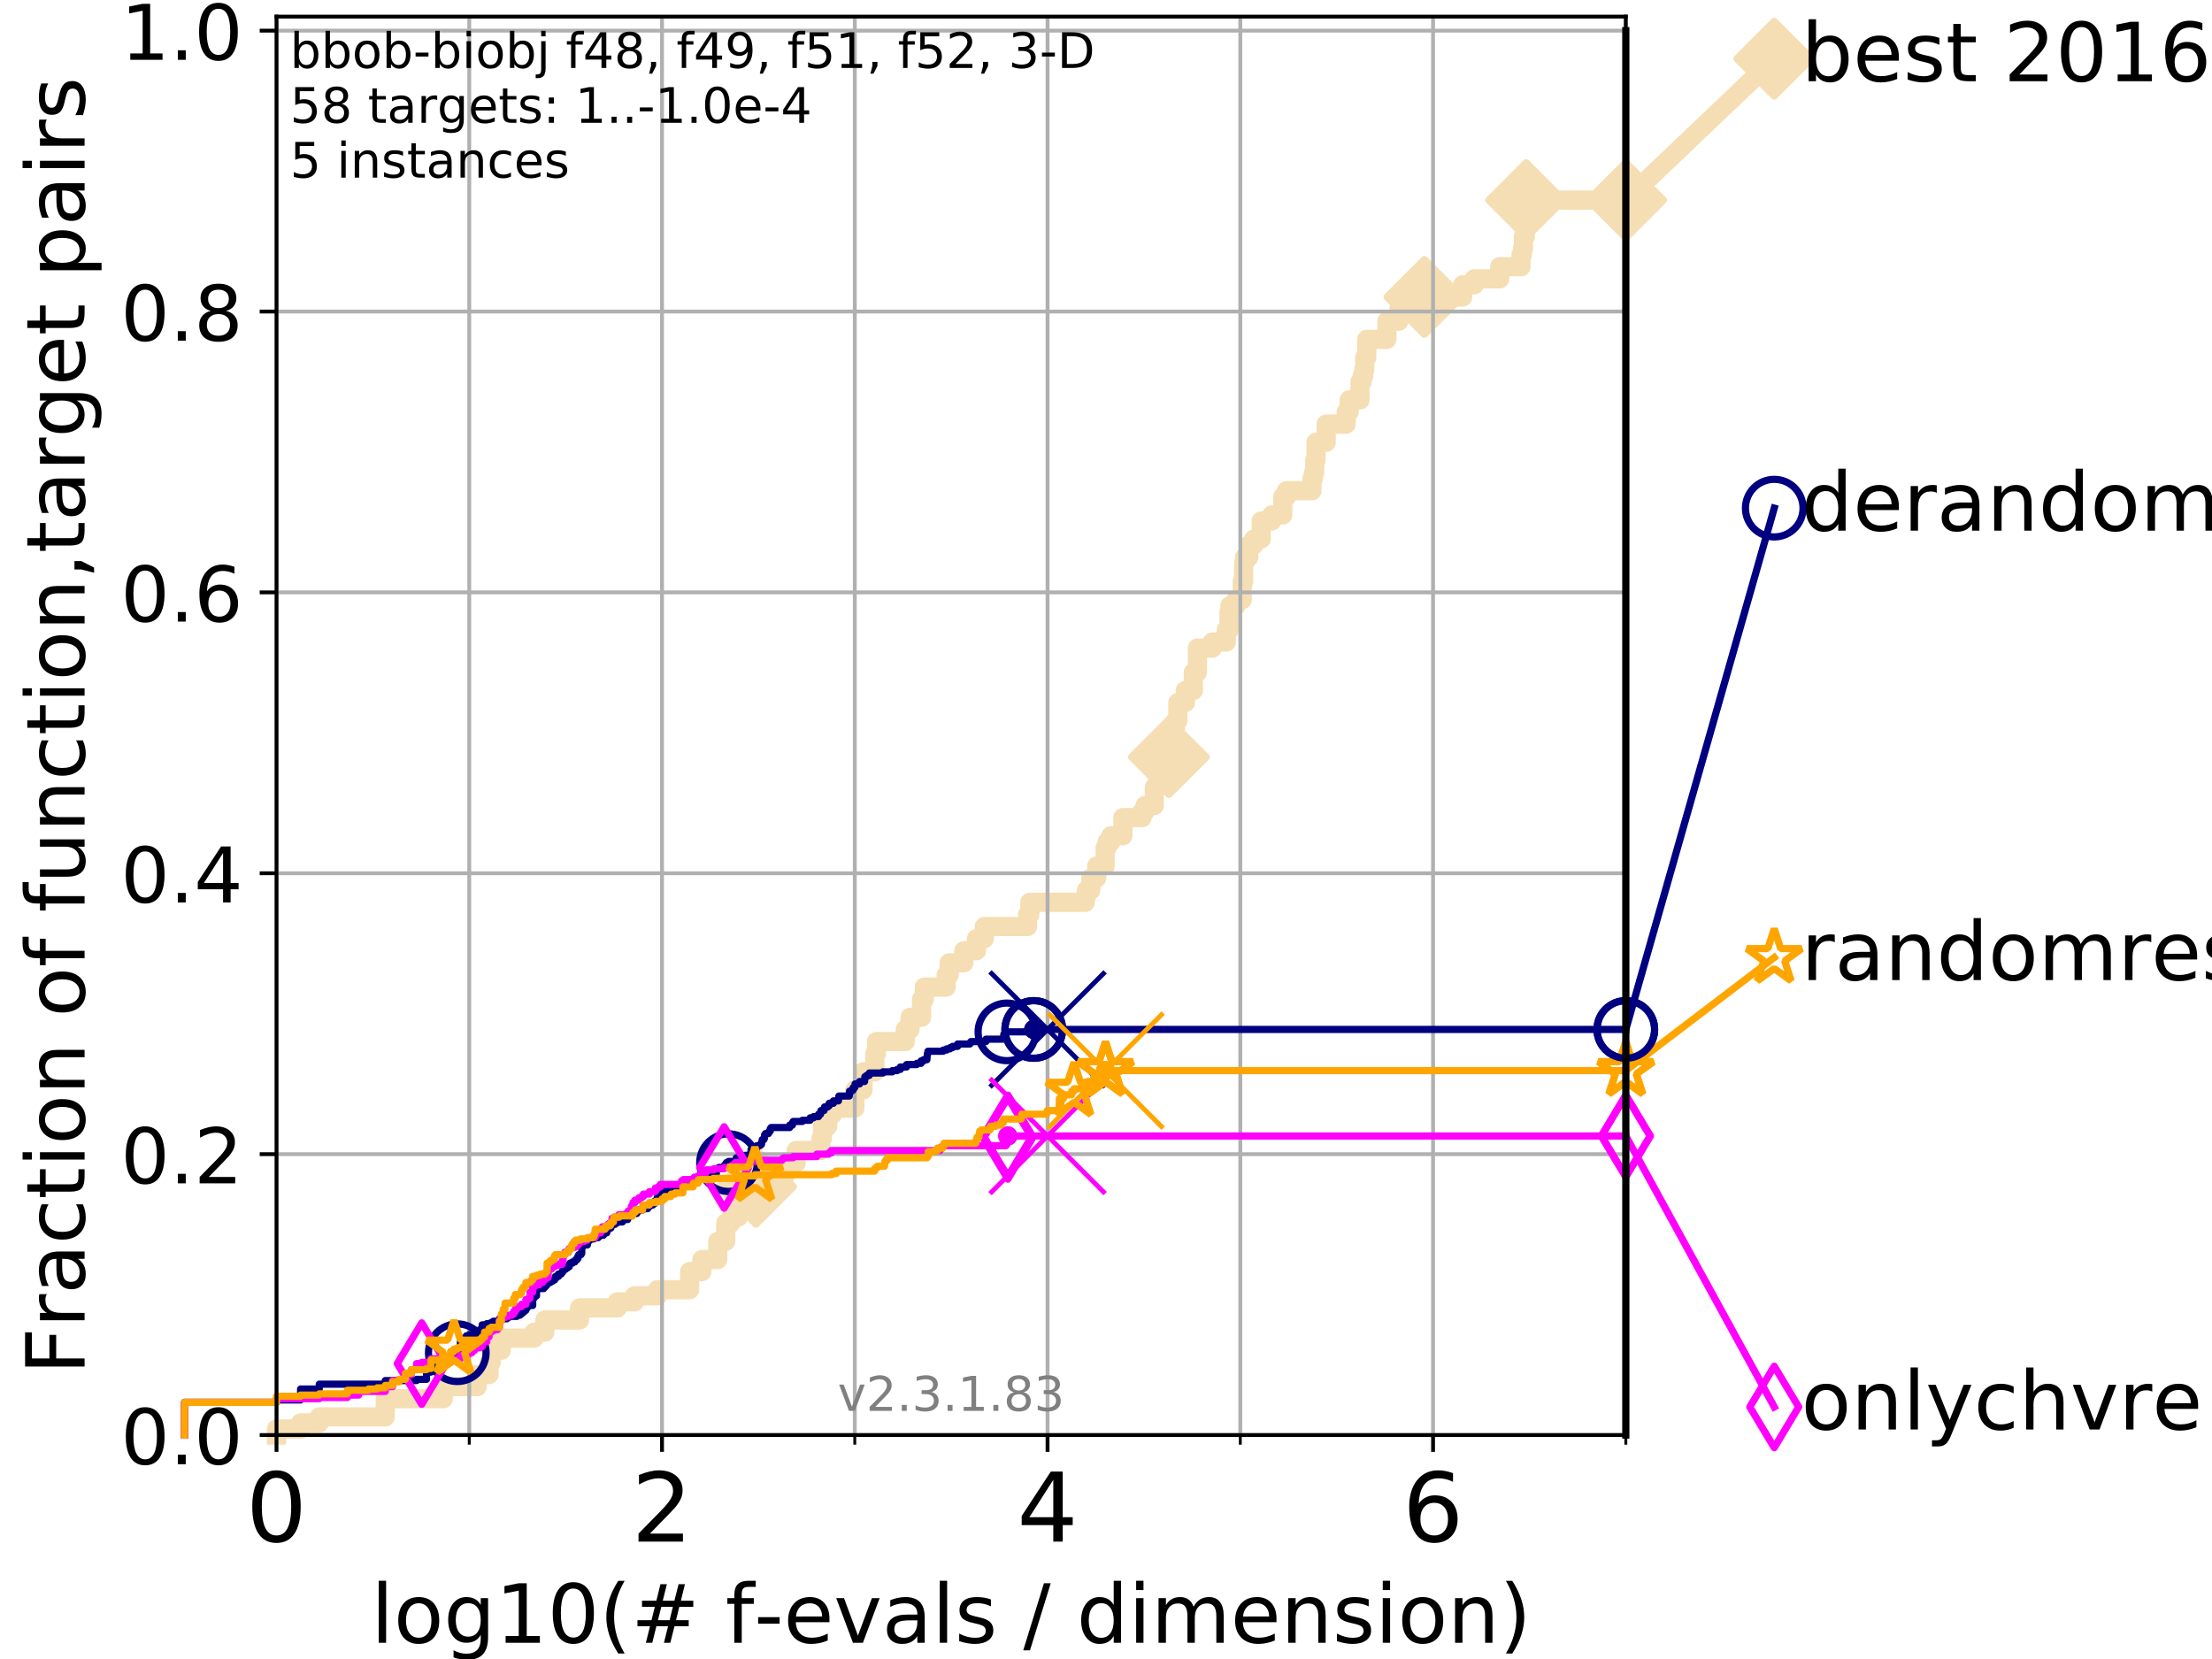 <?xml version="1.0" encoding="utf-8" standalone="no"?>
<!DOCTYPE svg PUBLIC "-//W3C//DTD SVG 1.1//EN"
  "http://www.w3.org/Graphics/SVG/1.1/DTD/svg11.dtd">
<!-- Created with matplotlib (https://matplotlib.org/) -->
<svg height="345.6pt" version="1.1" viewBox="0 0 460.8 345.6" width="460.8pt" xmlns="http://www.w3.org/2000/svg" xmlns:xlink="http://www.w3.org/1999/xlink">
 <defs>
  <style type="text/css">
*{stroke-linecap:butt;stroke-linejoin:round;}
  </style>
 </defs>
 <g id="figure_1">
  <g id="patch_1">
   <path d="M 0 345.6 
L 460.8 345.6 
L 460.8 0 
L 0 0 
z
" style="fill:#ffffff;"/>
  </g>
  <g id="axes_1">
   <g id="patch_2">
    <path d="M 57.6 298.944 
L 338.688 298.944 
L 338.688 3.456 
L 57.6 3.456 
z
" style="fill:#ffffff;"/>
   </g>
   <g id="line2d_1">
    <path d="M 57.6 298.944 
L 57.6 297.683 
L 62.617 297.683 
L 62.617 296.422 
L 66.508 296.422 
L 66.508 295.161 
L 80.259 295.161 
L 80.259 291.378 
L 92.347 291.378 
L 92.347 288.856 
L 99.418 288.856 
L 99.418 286.334 
L 101.878 286.334 
L 101.878 283.811 
L 102.331 283.811 
L 102.331 281.289 
L 104.435 281.289 
L 104.435 278.767 
L 111.239 278.767 
L 111.239 277.506 
L 113.501 277.506 
L 113.501 274.984 
L 120.728 274.984 
L 120.728 272.462 
L 128.611 272.462 
L 128.611 271.201 
L 132.182 271.201 
L 132.182 269.94 
L 136.955 269.94 
L 136.955 268.679 
L 143.654 268.679 
L 143.654 264.896 
L 146.216 264.896 
L 146.216 262.374 
L 149.527 262.374 
L 149.527 258.591 
L 151.179 258.591 
L 151.179 254.807 
L 152.233 254.807 
L 152.233 253.546 
L 153.82 253.546 
L 153.82 249.763 
L 155.97 249.763 
L 155.97 247.241 
L 157.491 247.241 
L 157.491 244.719 
L 163.63 244.719 
L 163.63 243.458 
L 163.972 243.458 
L 163.972 242.197 
L 165.85 242.197 
L 165.85 239.675 
L 171.021 239.675 
L 171.021 237.153 
L 171.324 237.153 
L 171.324 234.631 
L 172.418 234.631 
L 172.418 232.109 
L 173.448 232.109 
L 173.448 230.848 
L 178.078 230.848 
L 178.078 227.064 
L 179.781 227.064 
L 179.781 223.281 
L 182.239 223.281 
L 182.239 219.498 
L 182.592 219.498 
L 182.592 216.976 
L 188.583 216.976 
L 188.583 214.454 
L 189.569 214.454 
L 189.569 211.932 
L 191.972 211.932 
L 191.972 208.149 
L 192.549 208.149 
L 192.549 205.627 
L 197.101 205.627 
L 197.101 203.105 
L 197.722 203.105 
L 197.722 200.583 
L 200.783 200.583 
L 200.783 198.06 
L 203.419 198.06 
L 203.419 195.538 
L 205.061 195.538 
L 205.061 193.016 
L 214.049 193.016 
L 214.049 190.494 
L 214.54 190.494 
L 214.54 187.972 
L 226.067 187.972 
L 226.067 186.711 
L 226.338 186.711 
L 226.338 185.45 
L 227.239 185.45 
L 227.239 182.928 
L 228.455 182.928 
L 228.455 180.406 
L 230.216 180.406 
L 230.216 176.623 
L 230.641 176.623 
L 230.641 175.362 
L 231.427 175.362 
L 231.427 174.101 
L 233.925 174.101 
L 233.925 170.317 
L 237.939 170.317 
L 237.939 169.056 
L 238.538 169.056 
L 238.538 167.795 
L 240.46 167.795 
L 240.46 164.012 
L 241.133 164.012 
L 241.133 160.229 
L 243.1 160.229 
L 243.1 158.968 
L 243.509 158.968 
L 243.509 157.707 
L 244.29 157.707 
L 244.29 153.924 
L 244.866 153.924 
L 244.866 150.141 
L 245.377 150.141 
L 245.377 146.358 
L 246.926 146.358 
L 246.926 143.835 
L 248.6 143.835 
L 248.6 140.052 
L 249.449 140.052 
L 249.453 135.008 
L 252.559 135.008 
L 252.559 133.747 
L 255.459 133.747 
L 255.459 131.225 
L 256.032 131.225 
L 256.032 127.442 
L 256.213 127.442 
L 256.213 126.181 
L 257.478 126.181 
L 257.478 124.92 
L 258.778 124.92 
L 258.778 121.137 
L 259.063 121.137 
L 259.063 117.354 
L 259.284 117.354 
L 259.284 116.093 
L 260.139 116.093 
L 260.139 113.57 
L 261.17 113.57 
L 261.17 112.309 
L 262.737 112.309 
L 262.737 108.526 
L 264.936 108.526 
L 264.936 107.265 
L 267.23 107.265 
L 267.23 103.482 
L 268.007 103.482 
L 268.007 102.221 
L 273.317 102.221 
L 273.317 99.699 
L 273.611 99.699 
L 273.611 98.438 
L 273.864 98.438 
L 273.864 95.916 
L 274.15 95.916 
L 274.15 92.133 
L 276.268 92.133 
L 276.268 88.35 
L 280.428 88.35 
L 280.428 85.827 
L 281.057 85.827 
L 281.057 83.305 
L 283.323 83.305 
L 283.323 79.522 
L 283.779 79.522 
L 283.779 78.261 
L 284.089 78.261 
L 284.089 77 
L 284.307 77 
L 284.307 74.478 
L 284.716 74.478 
L 284.716 70.695 
L 288.91 70.695 
L 288.91 66.912 
L 291.411 66.912 
L 291.411 64.39 
L 296.732 64.39 
L 296.732 61.868 
L 304.683 61.868 
L 304.683 59.346 
L 307.111 59.346 
L 307.111 58.084 
L 312.419 58.084 
L 312.419 55.562 
L 316.854 55.562 
L 316.854 53.04 
L 317.159 53.04 
L 317.159 51.779 
L 317.36 51.779 
L 317.36 49.257 
L 317.753 49.257 
L 317.753 45.474 
L 317.926 45.474 
L 317.926 41.691 
L 338.688 41.691 
L 338.688 41.691 
" style="fill:none;stroke:#f5deb3;stroke-linecap:square;stroke-width:4;"/>
   </g>
   <g id="line2d_2">
    <defs>
     <path d="M 0 7.778 
L 7.778 0 
L 0 -7.778 
L -7.778 0 
z
" id="m64aeaf1afa" style="stroke:#f5deb3;stroke-linejoin:miter;stroke-width:1.5;"/>
    </defs>
    <g>
     <use style="fill:#f5deb3;stroke:#f5deb3;stroke-linejoin:miter;stroke-width:1.5;" x="157.491" xlink:href="#m64aeaf1afa" y="247.241"/>
     <use style="fill:#f5deb3;stroke:#f5deb3;stroke-linejoin:miter;stroke-width:1.5;" x="243.509" xlink:href="#m64aeaf1afa" y="157.707"/>
     <use style="fill:#f5deb3;stroke:#f5deb3;stroke-linejoin:miter;stroke-width:1.5;" x="296.732" xlink:href="#m64aeaf1afa" y="61.868"/>
     <use style="fill:#f5deb3;stroke:#f5deb3;stroke-linejoin:miter;stroke-width:1.5;" x="317.926" xlink:href="#m64aeaf1afa" y="41.691"/>
     <use style="fill:#f5deb3;stroke:#f5deb3;stroke-linejoin:miter;stroke-width:1.5;" x="338.688" xlink:href="#m64aeaf1afa" y="41.691"/>
    </g>
   </g>
   <g id="line2d_3">
    <path style="fill:none;stroke:#f5deb3;stroke-linecap:square;stroke-width:4;"/>
    <g/>
   </g>
   <g id="line2d_4">
    <path d="M 338.688 41.691 
L 369.608 12.233 
" style="fill:none;stroke:#f5deb3;stroke-linecap:square;stroke-width:4;"/>
    <g>
     <use style="fill:#f5deb3;stroke:#f5deb3;stroke-linejoin:miter;stroke-width:1.5;" x="338.688" xlink:href="#m64aeaf1afa" y="41.691"/>
     <use style="fill:#f5deb3;stroke:#f5deb3;stroke-linejoin:miter;stroke-width:1.5;" x="369.608" xlink:href="#m64aeaf1afa" y="12.233"/>
    </g>
   </g>
   <g id="matplotlib.axis_1">
    <g id="xtick_1">
     <g id="line2d_5">
      <path clip-path="url(#p4b6fca37b2)" d="M 57.6 298.944 
L 57.6 3.456 
" style="fill:none;stroke:#b0b0b0;stroke-linecap:square;stroke-width:0.8;"/>
     </g>
     <g id="line2d_6">
      <defs>
       <path d="M 0 0 
L 0 3.5 
" id="m30f42edb05" style="stroke:#000000;stroke-width:0.8;"/>
      </defs>
      <g>
       <use style="stroke:#000000;stroke-width:0.8;" x="57.6" xlink:href="#m30f42edb05" y="298.944"/>
      </g>
     </g>
     <g id="text_1">
      <!-- 0 -->
      <defs>
       <path d="M 31.781 66.406 
Q 24.172 66.406 20.328 58.906 
Q 16.5 51.422 16.5 36.375 
Q 16.5 21.391 20.328 13.891 
Q 24.172 6.391 31.781 6.391 
Q 39.453 6.391 43.281 13.891 
Q 47.125 21.391 47.125 36.375 
Q 47.125 51.422 43.281 58.906 
Q 39.453 66.406 31.781 66.406 
z
M 31.781 74.219 
Q 44.047 74.219 50.516 64.516 
Q 56.984 54.828 56.984 36.375 
Q 56.984 17.969 50.516 8.266 
Q 44.047 -1.422 31.781 -1.422 
Q 19.531 -1.422 13.062 8.266 
Q 6.594 17.969 6.594 36.375 
Q 6.594 54.828 13.062 64.516 
Q 19.531 74.219 31.781 74.219 
z
" id="DejaVuSans-48"/>
      </defs>
      <g transform="translate(51.237 321.141)scale(0.2 -0.2)">
       <use xlink:href="#DejaVuSans-48"/>
      </g>
     </g>
    </g>
    <g id="xtick_2">
     <g id="line2d_7">
      <path clip-path="url(#p4b6fca37b2)" d="M 137.911 298.944 
L 137.911 3.456 
" style="fill:none;stroke:#b0b0b0;stroke-linecap:square;stroke-width:0.8;"/>
     </g>
     <g id="line2d_8">
      <g>
       <use style="stroke:#000000;stroke-width:0.8;" x="137.911" xlink:href="#m30f42edb05" y="298.944"/>
      </g>
     </g>
     <g id="text_2">
      <!-- 2 -->
      <defs>
       <path d="M 19.188 8.297 
L 53.609 8.297 
L 53.609 0 
L 7.328 0 
L 7.328 8.297 
Q 12.938 14.109 22.625 23.891 
Q 32.328 33.688 34.812 36.531 
Q 39.547 41.844 41.422 45.531 
Q 43.312 49.219 43.312 52.781 
Q 43.312 58.594 39.234 62.25 
Q 35.156 65.922 28.609 65.922 
Q 23.969 65.922 18.812 64.312 
Q 13.672 62.703 7.812 59.422 
L 7.812 69.391 
Q 13.766 71.781 18.938 73 
Q 24.125 74.219 28.422 74.219 
Q 39.75 74.219 46.484 68.547 
Q 53.219 62.891 53.219 53.422 
Q 53.219 48.922 51.531 44.891 
Q 49.859 40.875 45.406 35.406 
Q 44.188 33.984 37.641 27.219 
Q 31.109 20.453 19.188 8.297 
z
" id="DejaVuSans-50"/>
      </defs>
      <g transform="translate(131.548 321.141)scale(0.2 -0.2)">
       <use xlink:href="#DejaVuSans-50"/>
      </g>
     </g>
    </g>
    <g id="xtick_3">
     <g id="line2d_9">
      <path clip-path="url(#p4b6fca37b2)" d="M 218.222 298.944 
L 218.222 3.456 
" style="fill:none;stroke:#b0b0b0;stroke-linecap:square;stroke-width:0.8;"/>
     </g>
     <g id="line2d_10">
      <g>
       <use style="stroke:#000000;stroke-width:0.8;" x="218.222" xlink:href="#m30f42edb05" y="298.944"/>
      </g>
     </g>
     <g id="text_3">
      <!-- 4 -->
      <defs>
       <path d="M 37.797 64.312 
L 12.891 25.391 
L 37.797 25.391 
z
M 35.203 72.906 
L 47.609 72.906 
L 47.609 25.391 
L 58.016 25.391 
L 58.016 17.188 
L 47.609 17.188 
L 47.609 0 
L 37.797 0 
L 37.797 17.188 
L 4.891 17.188 
L 4.891 26.703 
z
" id="DejaVuSans-52"/>
      </defs>
      <g transform="translate(211.859 321.141)scale(0.2 -0.2)">
       <use xlink:href="#DejaVuSans-52"/>
      </g>
     </g>
    </g>
    <g id="xtick_4">
     <g id="line2d_11">
      <path clip-path="url(#p4b6fca37b2)" d="M 298.533 298.944 
L 298.533 3.456 
" style="fill:none;stroke:#b0b0b0;stroke-linecap:square;stroke-width:0.8;"/>
     </g>
     <g id="line2d_12">
      <g>
       <use style="stroke:#000000;stroke-width:0.8;" x="298.533" xlink:href="#m30f42edb05" y="298.944"/>
      </g>
     </g>
     <g id="text_4">
      <!-- 6 -->
      <defs>
       <path d="M 33.016 40.375 
Q 26.375 40.375 22.484 35.828 
Q 18.609 31.297 18.609 23.391 
Q 18.609 15.531 22.484 10.953 
Q 26.375 6.391 33.016 6.391 
Q 39.656 6.391 43.531 10.953 
Q 47.406 15.531 47.406 23.391 
Q 47.406 31.297 43.531 35.828 
Q 39.656 40.375 33.016 40.375 
z
M 52.594 71.297 
L 52.594 62.312 
Q 48.875 64.062 45.094 64.984 
Q 41.312 65.922 37.594 65.922 
Q 27.828 65.922 22.672 59.328 
Q 17.531 52.734 16.797 39.406 
Q 19.672 43.656 24.016 45.922 
Q 28.375 48.188 33.594 48.188 
Q 44.578 48.188 50.953 41.516 
Q 57.328 34.859 57.328 23.391 
Q 57.328 12.156 50.688 5.359 
Q 44.047 -1.422 33.016 -1.422 
Q 20.359 -1.422 13.672 8.266 
Q 6.984 17.969 6.984 36.375 
Q 6.984 53.656 15.188 63.938 
Q 23.391 74.219 37.203 74.219 
Q 40.922 74.219 44.703 73.484 
Q 48.484 72.75 52.594 71.297 
z
" id="DejaVuSans-54"/>
      </defs>
      <g transform="translate(292.17 321.141)scale(0.2 -0.2)">
       <use xlink:href="#DejaVuSans-54"/>
      </g>
     </g>
    </g>
    <g id="xtick_5">
     <g id="line2d_13">
      <path clip-path="url(#p4b6fca37b2)" d="M 97.755 298.944 
L 97.755 3.456 
" style="fill:none;stroke:#b0b0b0;stroke-linecap:square;stroke-width:0.8;"/>
     </g>
     <g id="line2d_14">
      <defs>
       <path d="M 0 0 
L 0 2 
" id="m1796e70e16" style="stroke:#000000;stroke-width:0.6;"/>
      </defs>
      <g>
       <use style="stroke:#000000;stroke-width:0.6;" x="97.755" xlink:href="#m1796e70e16" y="298.944"/>
      </g>
     </g>
    </g>
    <g id="xtick_6">
     <g id="line2d_15">
      <path clip-path="url(#p4b6fca37b2)" d="M 178.066 298.944 
L 178.066 3.456 
" style="fill:none;stroke:#b0b0b0;stroke-linecap:square;stroke-width:0.8;"/>
     </g>
     <g id="line2d_16">
      <g>
       <use style="stroke:#000000;stroke-width:0.6;" x="178.066" xlink:href="#m1796e70e16" y="298.944"/>
      </g>
     </g>
    </g>
    <g id="xtick_7">
     <g id="line2d_17">
      <path clip-path="url(#p4b6fca37b2)" d="M 258.377 298.944 
L 258.377 3.456 
" style="fill:none;stroke:#b0b0b0;stroke-linecap:square;stroke-width:0.8;"/>
     </g>
     <g id="line2d_18">
      <g>
       <use style="stroke:#000000;stroke-width:0.6;" x="258.377" xlink:href="#m1796e70e16" y="298.944"/>
      </g>
     </g>
    </g>
    <g id="xtick_8">
     <g id="line2d_19">
      <path clip-path="url(#p4b6fca37b2)" d="M 338.688 298.944 
L 338.688 3.456 
" style="fill:none;stroke:#b0b0b0;stroke-linecap:square;stroke-width:0.8;"/>
     </g>
     <g id="line2d_20">
      <g>
       <use style="stroke:#000000;stroke-width:0.6;" x="338.688" xlink:href="#m1796e70e16" y="298.944"/>
      </g>
     </g>
    </g>
    <g id="text_5">
     <!-- log10(# f-evals / dimension) -->
     <defs>
      <path d="M 9.422 75.984 
L 18.406 75.984 
L 18.406 0 
L 9.422 0 
z
" id="DejaVuSans-108"/>
      <path d="M 30.609 48.391 
Q 23.391 48.391 19.188 42.75 
Q 14.984 37.109 14.984 27.297 
Q 14.984 17.484 19.156 11.844 
Q 23.344 6.203 30.609 6.203 
Q 37.797 6.203 41.984 11.859 
Q 46.188 17.531 46.188 27.297 
Q 46.188 37.016 41.984 42.703 
Q 37.797 48.391 30.609 48.391 
z
M 30.609 56 
Q 42.328 56 49.016 48.375 
Q 55.719 40.766 55.719 27.297 
Q 55.719 13.875 49.016 6.219 
Q 42.328 -1.422 30.609 -1.422 
Q 18.844 -1.422 12.172 6.219 
Q 5.516 13.875 5.516 27.297 
Q 5.516 40.766 12.172 48.375 
Q 18.844 56 30.609 56 
z
" id="DejaVuSans-111"/>
      <path d="M 45.406 27.984 
Q 45.406 37.75 41.375 43.109 
Q 37.359 48.484 30.078 48.484 
Q 22.859 48.484 18.828 43.109 
Q 14.797 37.75 14.797 27.984 
Q 14.797 18.266 18.828 12.891 
Q 22.859 7.516 30.078 7.516 
Q 37.359 7.516 41.375 12.891 
Q 45.406 18.266 45.406 27.984 
z
M 54.391 6.781 
Q 54.391 -7.172 48.188 -13.984 
Q 42 -20.797 29.203 -20.797 
Q 24.469 -20.797 20.266 -20.094 
Q 16.062 -19.391 12.109 -17.922 
L 12.109 -9.188 
Q 16.062 -11.328 19.922 -12.344 
Q 23.781 -13.375 27.781 -13.375 
Q 36.625 -13.375 41.016 -8.766 
Q 45.406 -4.156 45.406 5.172 
L 45.406 9.625 
Q 42.625 4.781 38.281 2.391 
Q 33.938 0 27.875 0 
Q 17.828 0 11.672 7.656 
Q 5.516 15.328 5.516 27.984 
Q 5.516 40.672 11.672 48.328 
Q 17.828 56 27.875 56 
Q 33.938 56 38.281 53.609 
Q 42.625 51.219 45.406 46.391 
L 45.406 54.688 
L 54.391 54.688 
z
" id="DejaVuSans-103"/>
      <path d="M 12.406 8.297 
L 28.516 8.297 
L 28.516 63.922 
L 10.984 60.406 
L 10.984 69.391 
L 28.422 72.906 
L 38.281 72.906 
L 38.281 8.297 
L 54.391 8.297 
L 54.391 0 
L 12.406 0 
z
" id="DejaVuSans-49"/>
      <path d="M 31 75.875 
Q 24.469 64.656 21.281 53.656 
Q 18.109 42.672 18.109 31.391 
Q 18.109 20.125 21.312 9.062 
Q 24.516 -2 31 -13.188 
L 23.188 -13.188 
Q 15.875 -1.703 12.234 9.375 
Q 8.594 20.453 8.594 31.391 
Q 8.594 42.281 12.203 53.312 
Q 15.828 64.359 23.188 75.875 
z
" id="DejaVuSans-40"/>
      <path d="M 51.125 44 
L 36.922 44 
L 32.812 27.688 
L 47.125 27.688 
z
M 43.797 71.781 
L 38.719 51.516 
L 52.984 51.516 
L 58.109 71.781 
L 65.922 71.781 
L 60.891 51.516 
L 76.125 51.516 
L 76.125 44 
L 58.984 44 
L 54.984 27.688 
L 70.516 27.688 
L 70.516 20.219 
L 53.078 20.219 
L 48 0 
L 40.188 0 
L 45.219 20.219 
L 30.906 20.219 
L 25.875 0 
L 18.016 0 
L 23.094 20.219 
L 7.719 20.219 
L 7.719 27.688 
L 24.906 27.688 
L 29 44 
L 13.281 44 
L 13.281 51.516 
L 30.906 51.516 
L 35.891 71.781 
z
" id="DejaVuSans-35"/>
      <path id="DejaVuSans-32"/>
      <path d="M 37.109 75.984 
L 37.109 68.5 
L 28.516 68.5 
Q 23.688 68.5 21.797 66.547 
Q 19.922 64.594 19.922 59.516 
L 19.922 54.688 
L 34.719 54.688 
L 34.719 47.703 
L 19.922 47.703 
L 19.922 0 
L 10.891 0 
L 10.891 47.703 
L 2.297 47.703 
L 2.297 54.688 
L 10.891 54.688 
L 10.891 58.5 
Q 10.891 67.625 15.141 71.797 
Q 19.391 75.984 28.609 75.984 
z
" id="DejaVuSans-102"/>
      <path d="M 4.891 31.391 
L 31.203 31.391 
L 31.203 23.391 
L 4.891 23.391 
z
" id="DejaVuSans-45"/>
      <path d="M 56.203 29.594 
L 56.203 25.203 
L 14.891 25.203 
Q 15.484 15.922 20.484 11.062 
Q 25.484 6.203 34.422 6.203 
Q 39.594 6.203 44.453 7.469 
Q 49.312 8.734 54.109 11.281 
L 54.109 2.781 
Q 49.266 0.734 44.188 -0.344 
Q 39.109 -1.422 33.891 -1.422 
Q 20.797 -1.422 13.156 6.188 
Q 5.516 13.812 5.516 26.812 
Q 5.516 40.234 12.766 48.109 
Q 20.016 56 32.328 56 
Q 43.359 56 49.781 48.891 
Q 56.203 41.797 56.203 29.594 
z
M 47.219 32.234 
Q 47.125 39.594 43.094 43.984 
Q 39.062 48.391 32.422 48.391 
Q 24.906 48.391 20.391 44.141 
Q 15.875 39.891 15.188 32.172 
z
" id="DejaVuSans-101"/>
      <path d="M 2.984 54.688 
L 12.5 54.688 
L 29.594 8.797 
L 46.688 54.688 
L 56.203 54.688 
L 35.688 0 
L 23.484 0 
z
" id="DejaVuSans-118"/>
      <path d="M 34.281 27.484 
Q 23.391 27.484 19.188 25 
Q 14.984 22.516 14.984 16.5 
Q 14.984 11.719 18.141 8.906 
Q 21.297 6.109 26.703 6.109 
Q 34.188 6.109 38.703 11.406 
Q 43.219 16.703 43.219 25.484 
L 43.219 27.484 
z
M 52.203 31.203 
L 52.203 0 
L 43.219 0 
L 43.219 8.297 
Q 40.141 3.328 35.547 0.953 
Q 30.953 -1.422 24.312 -1.422 
Q 15.922 -1.422 10.953 3.297 
Q 6 8.016 6 15.922 
Q 6 25.141 12.172 29.828 
Q 18.359 34.516 30.609 34.516 
L 43.219 34.516 
L 43.219 35.406 
Q 43.219 41.609 39.141 45 
Q 35.062 48.391 27.688 48.391 
Q 23 48.391 18.547 47.266 
Q 14.109 46.141 10.016 43.891 
L 10.016 52.203 
Q 14.938 54.109 19.578 55.047 
Q 24.219 56 28.609 56 
Q 40.484 56 46.344 49.844 
Q 52.203 43.703 52.203 31.203 
z
" id="DejaVuSans-97"/>
      <path d="M 44.281 53.078 
L 44.281 44.578 
Q 40.484 46.531 36.375 47.5 
Q 32.281 48.484 27.875 48.484 
Q 21.188 48.484 17.844 46.438 
Q 14.5 44.391 14.5 40.281 
Q 14.5 37.156 16.891 35.375 
Q 19.281 33.594 26.516 31.984 
L 29.594 31.297 
Q 39.156 29.25 43.188 25.516 
Q 47.219 21.781 47.219 15.094 
Q 47.219 7.469 41.188 3.016 
Q 35.156 -1.422 24.609 -1.422 
Q 20.219 -1.422 15.453 -0.562 
Q 10.688 0.297 5.422 2 
L 5.422 11.281 
Q 10.406 8.688 15.234 7.391 
Q 20.062 6.109 24.812 6.109 
Q 31.156 6.109 34.562 8.281 
Q 37.984 10.453 37.984 14.406 
Q 37.984 18.062 35.516 20.016 
Q 33.062 21.969 24.703 23.781 
L 21.578 24.516 
Q 13.234 26.266 9.516 29.906 
Q 5.812 33.547 5.812 39.891 
Q 5.812 47.609 11.281 51.797 
Q 16.75 56 26.812 56 
Q 31.781 56 36.172 55.266 
Q 40.578 54.547 44.281 53.078 
z
" id="DejaVuSans-115"/>
      <path d="M 25.391 72.906 
L 33.688 72.906 
L 8.297 -9.281 
L 0 -9.281 
z
" id="DejaVuSans-47"/>
      <path d="M 45.406 46.391 
L 45.406 75.984 
L 54.391 75.984 
L 54.391 0 
L 45.406 0 
L 45.406 8.203 
Q 42.578 3.328 38.25 0.953 
Q 33.938 -1.422 27.875 -1.422 
Q 17.969 -1.422 11.734 6.484 
Q 5.516 14.406 5.516 27.297 
Q 5.516 40.188 11.734 48.094 
Q 17.969 56 27.875 56 
Q 33.938 56 38.25 53.625 
Q 42.578 51.266 45.406 46.391 
z
M 14.797 27.297 
Q 14.797 17.391 18.875 11.75 
Q 22.953 6.109 30.078 6.109 
Q 37.203 6.109 41.297 11.75 
Q 45.406 17.391 45.406 27.297 
Q 45.406 37.203 41.297 42.844 
Q 37.203 48.484 30.078 48.484 
Q 22.953 48.484 18.875 42.844 
Q 14.797 37.203 14.797 27.297 
z
" id="DejaVuSans-100"/>
      <path d="M 9.422 54.688 
L 18.406 54.688 
L 18.406 0 
L 9.422 0 
z
M 9.422 75.984 
L 18.406 75.984 
L 18.406 64.594 
L 9.422 64.594 
z
" id="DejaVuSans-105"/>
      <path d="M 52 44.188 
Q 55.375 50.25 60.062 53.125 
Q 64.75 56 71.094 56 
Q 79.641 56 84.281 50.016 
Q 88.922 44.047 88.922 33.016 
L 88.922 0 
L 79.891 0 
L 79.891 32.719 
Q 79.891 40.578 77.094 44.375 
Q 74.312 48.188 68.609 48.188 
Q 61.625 48.188 57.562 43.547 
Q 53.516 38.922 53.516 30.906 
L 53.516 0 
L 44.484 0 
L 44.484 32.719 
Q 44.484 40.625 41.703 44.406 
Q 38.922 48.188 33.109 48.188 
Q 26.219 48.188 22.156 43.531 
Q 18.109 38.875 18.109 30.906 
L 18.109 0 
L 9.078 0 
L 9.078 54.688 
L 18.109 54.688 
L 18.109 46.188 
Q 21.188 51.219 25.484 53.609 
Q 29.781 56 35.688 56 
Q 41.656 56 45.828 52.969 
Q 50 49.953 52 44.188 
z
" id="DejaVuSans-109"/>
      <path d="M 54.891 33.016 
L 54.891 0 
L 45.906 0 
L 45.906 32.719 
Q 45.906 40.484 42.875 44.328 
Q 39.844 48.188 33.797 48.188 
Q 26.516 48.188 22.312 43.547 
Q 18.109 38.922 18.109 30.906 
L 18.109 0 
L 9.078 0 
L 9.078 54.688 
L 18.109 54.688 
L 18.109 46.188 
Q 21.344 51.125 25.703 53.562 
Q 30.078 56 35.797 56 
Q 45.219 56 50.047 50.172 
Q 54.891 44.344 54.891 33.016 
z
" id="DejaVuSans-110"/>
      <path d="M 8.016 75.875 
L 15.828 75.875 
Q 23.141 64.359 26.781 53.312 
Q 30.422 42.281 30.422 31.391 
Q 30.422 20.453 26.781 9.375 
Q 23.141 -1.703 15.828 -13.188 
L 8.016 -13.188 
Q 14.5 -2 17.703 9.062 
Q 20.906 20.125 20.906 31.391 
Q 20.906 42.672 17.703 53.656 
Q 14.5 64.656 8.016 75.875 
z
" id="DejaVuSans-41"/>
     </defs>
     <g transform="translate(77.303 342.218)scale(0.17 -0.17)">
      <use xlink:href="#DejaVuSans-108"/>
      <use x="27.783" xlink:href="#DejaVuSans-111"/>
      <use x="88.965" xlink:href="#DejaVuSans-103"/>
      <use x="152.441" xlink:href="#DejaVuSans-49"/>
      <use x="216.064" xlink:href="#DejaVuSans-48"/>
      <use x="279.688" xlink:href="#DejaVuSans-40"/>
      <use x="318.701" xlink:href="#DejaVuSans-35"/>
      <use x="402.49" xlink:href="#DejaVuSans-32"/>
      <use x="434.277" xlink:href="#DejaVuSans-102"/>
      <use x="469.404" xlink:href="#DejaVuSans-45"/>
      <use x="505.488" xlink:href="#DejaVuSans-101"/>
      <use x="567.012" xlink:href="#DejaVuSans-118"/>
      <use x="626.191" xlink:href="#DejaVuSans-97"/>
      <use x="687.471" xlink:href="#DejaVuSans-108"/>
      <use x="715.254" xlink:href="#DejaVuSans-115"/>
      <use x="767.354" xlink:href="#DejaVuSans-32"/>
      <use x="799.141" xlink:href="#DejaVuSans-47"/>
      <use x="832.832" xlink:href="#DejaVuSans-32"/>
      <use x="864.619" xlink:href="#DejaVuSans-100"/>
      <use x="928.096" xlink:href="#DejaVuSans-105"/>
      <use x="955.879" xlink:href="#DejaVuSans-109"/>
      <use x="1053.291" xlink:href="#DejaVuSans-101"/>
      <use x="1114.814" xlink:href="#DejaVuSans-110"/>
      <use x="1178.193" xlink:href="#DejaVuSans-115"/>
      <use x="1230.293" xlink:href="#DejaVuSans-105"/>
      <use x="1258.076" xlink:href="#DejaVuSans-111"/>
      <use x="1319.258" xlink:href="#DejaVuSans-110"/>
      <use x="1382.637" xlink:href="#DejaVuSans-41"/>
     </g>
    </g>
   </g>
   <g id="matplotlib.axis_2">
    <g id="ytick_1">
     <g id="line2d_21">
      <path clip-path="url(#p4b6fca37b2)" d="M 57.6 298.944 
L 338.688 298.944 
" style="fill:none;stroke:#b0b0b0;stroke-linecap:square;stroke-width:0.8;"/>
     </g>
     <g id="line2d_22">
      <defs>
       <path d="M 0 0 
L -3.5 0 
" id="m3332a4a0a8" style="stroke:#000000;stroke-width:0.8;"/>
      </defs>
      <g>
       <use style="stroke:#000000;stroke-width:0.8;" x="57.6" xlink:href="#m3332a4a0a8" y="298.944"/>
      </g>
     </g>
     <g id="text_6">
      <!-- 0.0 -->
      <defs>
       <path d="M 10.688 12.406 
L 21 12.406 
L 21 0 
L 10.688 0 
z
" id="DejaVuSans-46"/>
      </defs>
      <g transform="translate(25.155 305.023)scale(0.16 -0.16)">
       <use xlink:href="#DejaVuSans-48"/>
       <use x="63.623" xlink:href="#DejaVuSans-46"/>
       <use x="95.41" xlink:href="#DejaVuSans-48"/>
      </g>
     </g>
    </g>
    <g id="ytick_2">
     <g id="line2d_23">
      <path clip-path="url(#p4b6fca37b2)" d="M 57.6 240.432 
L 338.688 240.432 
" style="fill:none;stroke:#b0b0b0;stroke-linecap:square;stroke-width:0.8;"/>
     </g>
     <g id="line2d_24">
      <g>
       <use style="stroke:#000000;stroke-width:0.8;" x="57.6" xlink:href="#m3332a4a0a8" y="240.432"/>
      </g>
     </g>
     <g id="text_7">
      <!-- 0.2 -->
      <g transform="translate(25.155 246.51)scale(0.16 -0.16)">
       <use xlink:href="#DejaVuSans-48"/>
       <use x="63.623" xlink:href="#DejaVuSans-46"/>
       <use x="95.41" xlink:href="#DejaVuSans-50"/>
      </g>
     </g>
    </g>
    <g id="ytick_3">
     <g id="line2d_25">
      <path clip-path="url(#p4b6fca37b2)" d="M 57.6 181.919 
L 338.688 181.919 
" style="fill:none;stroke:#b0b0b0;stroke-linecap:square;stroke-width:0.8;"/>
     </g>
     <g id="line2d_26">
      <g>
       <use style="stroke:#000000;stroke-width:0.8;" x="57.6" xlink:href="#m3332a4a0a8" y="181.919"/>
      </g>
     </g>
     <g id="text_8">
      <!-- 0.4 -->
      <g transform="translate(25.155 187.998)scale(0.16 -0.16)">
       <use xlink:href="#DejaVuSans-48"/>
       <use x="63.623" xlink:href="#DejaVuSans-46"/>
       <use x="95.41" xlink:href="#DejaVuSans-52"/>
      </g>
     </g>
    </g>
    <g id="ytick_4">
     <g id="line2d_27">
      <path clip-path="url(#p4b6fca37b2)" d="M 57.6 123.407 
L 338.688 123.407 
" style="fill:none;stroke:#b0b0b0;stroke-linecap:square;stroke-width:0.8;"/>
     </g>
     <g id="line2d_28">
      <g>
       <use style="stroke:#000000;stroke-width:0.8;" x="57.6" xlink:href="#m3332a4a0a8" y="123.407"/>
      </g>
     </g>
     <g id="text_9">
      <!-- 0.6 -->
      <g transform="translate(25.155 129.485)scale(0.16 -0.16)">
       <use xlink:href="#DejaVuSans-48"/>
       <use x="63.623" xlink:href="#DejaVuSans-46"/>
       <use x="95.41" xlink:href="#DejaVuSans-54"/>
      </g>
     </g>
    </g>
    <g id="ytick_5">
     <g id="line2d_29">
      <path clip-path="url(#p4b6fca37b2)" d="M 57.6 64.894 
L 338.688 64.894 
" style="fill:none;stroke:#b0b0b0;stroke-linecap:square;stroke-width:0.8;"/>
     </g>
     <g id="line2d_30">
      <g>
       <use style="stroke:#000000;stroke-width:0.8;" x="57.6" xlink:href="#m3332a4a0a8" y="64.894"/>
      </g>
     </g>
     <g id="text_10">
      <!-- 0.8 -->
      <defs>
       <path d="M 31.781 34.625 
Q 24.75 34.625 20.719 30.859 
Q 16.703 27.094 16.703 20.516 
Q 16.703 13.922 20.719 10.156 
Q 24.75 6.391 31.781 6.391 
Q 38.812 6.391 42.859 10.172 
Q 46.922 13.969 46.922 20.516 
Q 46.922 27.094 42.891 30.859 
Q 38.875 34.625 31.781 34.625 
z
M 21.922 38.812 
Q 15.578 40.375 12.031 44.719 
Q 8.5 49.078 8.5 55.328 
Q 8.5 64.062 14.719 69.141 
Q 20.953 74.219 31.781 74.219 
Q 42.672 74.219 48.875 69.141 
Q 55.078 64.062 55.078 55.328 
Q 55.078 49.078 51.531 44.719 
Q 48 40.375 41.703 38.812 
Q 48.828 37.156 52.797 32.312 
Q 56.781 27.484 56.781 20.516 
Q 56.781 9.906 50.312 4.234 
Q 43.844 -1.422 31.781 -1.422 
Q 19.734 -1.422 13.25 4.234 
Q 6.781 9.906 6.781 20.516 
Q 6.781 27.484 10.781 32.312 
Q 14.797 37.156 21.922 38.812 
z
M 18.312 54.391 
Q 18.312 48.734 21.844 45.562 
Q 25.391 42.391 31.781 42.391 
Q 38.141 42.391 41.719 45.562 
Q 45.312 48.734 45.312 54.391 
Q 45.312 60.062 41.719 63.234 
Q 38.141 66.406 31.781 66.406 
Q 25.391 66.406 21.844 63.234 
Q 18.312 60.062 18.312 54.391 
z
" id="DejaVuSans-56"/>
      </defs>
      <g transform="translate(25.155 70.973)scale(0.16 -0.16)">
       <use xlink:href="#DejaVuSans-48"/>
       <use x="63.623" xlink:href="#DejaVuSans-46"/>
       <use x="95.41" xlink:href="#DejaVuSans-56"/>
      </g>
     </g>
    </g>
    <g id="ytick_6">
     <g id="line2d_31">
      <path clip-path="url(#p4b6fca37b2)" d="M 57.6 6.382 
L 338.688 6.382 
" style="fill:none;stroke:#b0b0b0;stroke-linecap:square;stroke-width:0.8;"/>
     </g>
     <g id="line2d_32">
      <g>
       <use style="stroke:#000000;stroke-width:0.8;" x="57.6" xlink:href="#m3332a4a0a8" y="6.382"/>
      </g>
     </g>
     <g id="text_11">
      <!-- 1.0 -->
      <g transform="translate(25.155 12.46)scale(0.16 -0.16)">
       <use xlink:href="#DejaVuSans-49"/>
       <use x="63.623" xlink:href="#DejaVuSans-46"/>
       <use x="95.41" xlink:href="#DejaVuSans-48"/>
      </g>
     </g>
    </g>
    <g id="text_12">
     <!-- Fraction of function,target pairs -->
     <defs>
      <path d="M 9.812 72.906 
L 51.703 72.906 
L 51.703 64.594 
L 19.672 64.594 
L 19.672 43.109 
L 48.578 43.109 
L 48.578 34.812 
L 19.672 34.812 
L 19.672 0 
L 9.812 0 
z
" id="DejaVuSans-70"/>
      <path d="M 41.109 46.297 
Q 39.594 47.172 37.812 47.578 
Q 36.031 48 33.891 48 
Q 26.266 48 22.188 43.047 
Q 18.109 38.094 18.109 28.812 
L 18.109 0 
L 9.078 0 
L 9.078 54.688 
L 18.109 54.688 
L 18.109 46.188 
Q 20.953 51.172 25.484 53.578 
Q 30.031 56 36.531 56 
Q 37.453 56 38.578 55.875 
Q 39.703 55.766 41.062 55.516 
z
" id="DejaVuSans-114"/>
      <path d="M 48.781 52.594 
L 48.781 44.188 
Q 44.969 46.297 41.141 47.344 
Q 37.312 48.391 33.406 48.391 
Q 24.656 48.391 19.812 42.844 
Q 14.984 37.312 14.984 27.297 
Q 14.984 17.281 19.812 11.734 
Q 24.656 6.203 33.406 6.203 
Q 37.312 6.203 41.141 7.25 
Q 44.969 8.297 48.781 10.406 
L 48.781 2.094 
Q 45.016 0.344 40.984 -0.531 
Q 36.969 -1.422 32.422 -1.422 
Q 20.062 -1.422 12.781 6.344 
Q 5.516 14.109 5.516 27.297 
Q 5.516 40.672 12.859 48.328 
Q 20.219 56 33.016 56 
Q 37.156 56 41.109 55.141 
Q 45.062 54.297 48.781 52.594 
z
" id="DejaVuSans-99"/>
      <path d="M 18.312 70.219 
L 18.312 54.688 
L 36.812 54.688 
L 36.812 47.703 
L 18.312 47.703 
L 18.312 18.016 
Q 18.312 11.328 20.141 9.422 
Q 21.969 7.516 27.594 7.516 
L 36.812 7.516 
L 36.812 0 
L 27.594 0 
Q 17.188 0 13.234 3.875 
Q 9.281 7.766 9.281 18.016 
L 9.281 47.703 
L 2.688 47.703 
L 2.688 54.688 
L 9.281 54.688 
L 9.281 70.219 
z
" id="DejaVuSans-116"/>
      <path d="M 8.5 21.578 
L 8.5 54.688 
L 17.484 54.688 
L 17.484 21.922 
Q 17.484 14.156 20.5 10.266 
Q 23.531 6.391 29.594 6.391 
Q 36.859 6.391 41.078 11.031 
Q 45.312 15.672 45.312 23.688 
L 45.312 54.688 
L 54.297 54.688 
L 54.297 0 
L 45.312 0 
L 45.312 8.406 
Q 42.047 3.422 37.719 1 
Q 33.406 -1.422 27.688 -1.422 
Q 18.266 -1.422 13.375 4.438 
Q 8.5 10.297 8.5 21.578 
z
M 31.109 56 
z
" id="DejaVuSans-117"/>
      <path d="M 11.719 12.406 
L 22.016 12.406 
L 22.016 4 
L 14.016 -11.625 
L 7.719 -11.625 
L 11.719 4 
z
" id="DejaVuSans-44"/>
      <path d="M 18.109 8.203 
L 18.109 -20.797 
L 9.078 -20.797 
L 9.078 54.688 
L 18.109 54.688 
L 18.109 46.391 
Q 20.953 51.266 25.266 53.625 
Q 29.594 56 35.594 56 
Q 45.562 56 51.781 48.094 
Q 58.016 40.188 58.016 27.297 
Q 58.016 14.406 51.781 6.484 
Q 45.562 -1.422 35.594 -1.422 
Q 29.594 -1.422 25.266 0.953 
Q 20.953 3.328 18.109 8.203 
z
M 48.688 27.297 
Q 48.688 37.203 44.609 42.844 
Q 40.531 48.484 33.406 48.484 
Q 26.266 48.484 22.188 42.844 
Q 18.109 37.203 18.109 27.297 
Q 18.109 17.391 22.188 11.75 
Q 26.266 6.109 33.406 6.109 
Q 40.531 6.109 44.609 11.75 
Q 48.688 17.391 48.688 27.297 
z
" id="DejaVuSans-112"/>
     </defs>
     <g transform="translate(17.62 286.339)rotate(-90)scale(0.17 -0.17)">
      <use xlink:href="#DejaVuSans-70"/>
      <use x="57.41" xlink:href="#DejaVuSans-114"/>
      <use x="98.523" xlink:href="#DejaVuSans-97"/>
      <use x="159.803" xlink:href="#DejaVuSans-99"/>
      <use x="214.783" xlink:href="#DejaVuSans-116"/>
      <use x="253.992" xlink:href="#DejaVuSans-105"/>
      <use x="281.775" xlink:href="#DejaVuSans-111"/>
      <use x="342.957" xlink:href="#DejaVuSans-110"/>
      <use x="406.336" xlink:href="#DejaVuSans-32"/>
      <use x="438.123" xlink:href="#DejaVuSans-111"/>
      <use x="499.305" xlink:href="#DejaVuSans-102"/>
      <use x="534.51" xlink:href="#DejaVuSans-32"/>
      <use x="566.297" xlink:href="#DejaVuSans-102"/>
      <use x="601.502" xlink:href="#DejaVuSans-117"/>
      <use x="664.881" xlink:href="#DejaVuSans-110"/>
      <use x="728.26" xlink:href="#DejaVuSans-99"/>
      <use x="783.24" xlink:href="#DejaVuSans-116"/>
      <use x="822.449" xlink:href="#DejaVuSans-105"/>
      <use x="850.232" xlink:href="#DejaVuSans-111"/>
      <use x="911.414" xlink:href="#DejaVuSans-110"/>
      <use x="974.793" xlink:href="#DejaVuSans-44"/>
      <use x="1006.58" xlink:href="#DejaVuSans-116"/>
      <use x="1045.789" xlink:href="#DejaVuSans-97"/>
      <use x="1107.068" xlink:href="#DejaVuSans-114"/>
      <use x="1148.166" xlink:href="#DejaVuSans-103"/>
      <use x="1211.643" xlink:href="#DejaVuSans-101"/>
      <use x="1273.166" xlink:href="#DejaVuSans-116"/>
      <use x="1312.375" xlink:href="#DejaVuSans-32"/>
      <use x="1344.162" xlink:href="#DejaVuSans-112"/>
      <use x="1407.639" xlink:href="#DejaVuSans-97"/>
      <use x="1468.918" xlink:href="#DejaVuSans-105"/>
      <use x="1496.701" xlink:href="#DejaVuSans-114"/>
      <use x="1537.814" xlink:href="#DejaVuSans-115"/>
     </g>
    </g>
   </g>
   <g id="line2d_33">
    <defs>
     <path d="M 0 1.5 
C 0.398 1.5 0.779 1.342 1.061 1.061 
C 1.342 0.779 1.5 0.398 1.5 0 
C 1.5 -0.398 1.342 -0.779 1.061 -1.061 
C 0.779 -1.342 0.398 -1.5 0 -1.5 
C -0.398 -1.5 -0.779 -1.342 -1.061 -1.061 
C -1.342 -0.779 -1.5 -0.398 -1.5 0 
C -1.5 0.398 -1.342 0.779 -1.061 1.061 
C -0.779 1.342 -0.398 1.5 0 1.5 
z
" id="m819fa7e0e1" style="stroke:#f5deb3;"/>
    </defs>
    <g>
     <use style="fill:#f5deb3;stroke:#f5deb3;" x="317.926" xlink:href="#m819fa7e0e1" y="41.691"/>
     <use style="fill:#f5deb3;stroke:#f5deb3;" x="317.926" xlink:href="#m819fa7e0e1" y="41.691"/>
    </g>
   </g>
   <g id="line2d_34">
    <defs>
     <path d="M 0 1.5 
C 0.398 1.5 0.779 1.342 1.061 1.061 
C 1.342 0.779 1.5 0.398 1.5 0 
C 1.5 -0.398 1.342 -0.779 1.061 -1.061 
C 0.779 -1.342 0.398 -1.5 0 -1.5 
C -0.398 -1.5 -0.779 -1.342 -1.061 -1.061 
C -1.342 -0.779 -1.5 -0.398 -1.5 0 
C -1.5 0.398 -1.342 0.779 -1.061 1.061 
C -0.779 1.342 -0.398 1.5 0 1.5 
z
" id="m5c5a564eab" style="stroke:#000080;"/>
    </defs>
    <g>
     <use style="fill:#000080;stroke:#000080;" x="215.348" xlink:href="#m5c5a564eab" y="214.454"/>
     <use style="fill:#000080;stroke:#000080;" x="215.348" xlink:href="#m5c5a564eab" y="214.454"/>
    </g>
   </g>
   <g id="line2d_35">
    <path d="M 38.441 298.944 
L 38.441 292.134 
L 57.6 292.134 
L 57.6 291.63 
L 62.617 291.63 
L 62.617 289.36 
L 66.508 289.36 
L 66.508 288.351 
L 80.259 288.351 
L 80.259 287.595 
L 86.793 287.595 
L 86.793 287.342 
L 88.847 287.342 
L 88.847 285.829 
L 89.79 285.829 
L 89.79 285.073 
L 90.684 285.073 
L 90.684 284.82 
L 92.347 284.82 
L 92.347 284.064 
L 93.122 284.064 
L 93.122 283.811 
L 93.864 283.811 
L 93.864 283.307 
L 94.576 283.307 
L 94.576 282.298 
L 95.26 282.298 
L 95.26 281.794 
L 95.918 281.794 
L 95.918 279.272 
L 96.552 279.272 
L 96.552 278.767 
L 97.164 278.767 
L 97.164 278.263 
L 97.755 278.263 
L 97.755 278.011 
L 98.881 278.011 
L 98.881 277.254 
L 99.938 277.254 
L 99.938 277.002 
L 100.444 277.002 
L 100.444 275.993 
L 101.413 275.993 
L 101.413 275.741 
L 102.331 275.741 
L 102.331 275.489 
L 102.772 275.489 
L 102.772 275.236 
L 104.034 275.236 
L 104.034 274.732 
L 105.585 274.732 
L 105.585 274.48 
L 105.952 274.48 
L 105.952 274.228 
L 107.68 274.228 
L 107.68 273.975 
L 108.326 273.975 
L 108.326 273.723 
L 108.64 273.723 
L 108.64 273.471 
L 108.949 273.471 
L 108.949 273.219 
L 109.252 273.219 
L 109.252 272.966 
L 109.55 272.966 
L 109.55 272.462 
L 109.843 272.462 
L 109.843 271.958 
L 110.969 271.958 
L 110.969 270.444 
L 111.239 270.444 
L 111.239 269.94 
L 111.768 269.94 
L 111.768 268.427 
L 113.264 268.427 
L 113.264 268.175 
L 113.501 268.175 
L 113.501 267.922 
L 113.735 267.922 
L 113.735 267.67 
L 113.966 267.67 
L 113.966 267.166 
L 114.641 267.166 
L 114.641 266.913 
L 115.077 266.913 
L 115.077 266.661 
L 115.502 266.661 
L 115.502 266.409 
L 115.711 266.409 
L 115.711 265.905 
L 116.323 265.905 
L 116.323 265.4 
L 116.914 265.4 
L 116.914 265.148 
L 117.107 265.148 
L 117.107 264.896 
L 117.298 264.896 
L 117.298 264.391 
L 117.857 264.391 
L 117.857 264.139 
L 118.221 264.139 
L 118.221 263.887 
L 118.577 263.887 
L 118.577 263.383 
L 118.752 263.383 
L 118.752 263.13 
L 119.267 263.13 
L 119.267 262.878 
L 119.768 262.878 
L 119.768 262.626 
L 119.932 262.626 
L 119.932 262.374 
L 120.255 262.374 
L 120.255 262.121 
L 120.414 262.121 
L 120.414 261.617 
L 120.572 261.617 
L 120.572 261.365 
L 121.037 261.365 
L 121.037 261.113 
L 121.189 261.113 
L 121.189 259.852 
L 121.34 259.852 
L 121.34 259.599 
L 121.49 259.599 
L 121.49 259.347 
L 122.362 259.347 
L 122.362 258.843 
L 122.503 258.843 
L 122.503 258.591 
L 122.643 258.591 
L 122.643 258.338 
L 122.92 258.338 
L 122.92 258.086 
L 123.725 258.086 
L 123.725 257.834 
L 124.62 257.834 
L 124.62 257.582 
L 124.867 257.582 
L 124.867 257.33 
L 125.706 257.33 
L 125.706 256.825 
L 126.395 256.825 
L 126.395 256.068 
L 126.839 256.068 
L 126.839 255.816 
L 127.272 255.816 
L 127.272 255.312 
L 127.485 255.312 
L 127.485 255.06 
L 128.108 255.06 
L 128.108 254.807 
L 128.511 254.807 
L 128.511 254.555 
L 129.668 254.555 
L 129.668 254.051 
L 130.752 254.051 
L 130.84 253.294 
L 131.607 253.294 
L 131.607 252.79 
L 132.66 252.79 
L 132.66 252.285 
L 133.125 252.285 
L 133.125 252.033 
L 133.947 252.033 
L 133.947 251.781 
L 134.939 251.781 
L 134.939 251.277 
L 135.415 251.277 
L 135.415 251.024 
L 136.009 251.024 
L 136.009 250.772 
L 136.33 250.772 
L 136.33 250.268 
L 136.894 250.268 
L 136.894 249.511 
L 137.38 249.511 
L 137.38 249.259 
L 137.853 249.259 
L 137.853 248.754 
L 137.969 248.754 
L 137.969 248.25 
L 138.426 248.25 
L 138.426 247.998 
L 139.145 247.998 
L 139.145 247.493 
L 139.626 247.493 
L 139.626 247.241 
L 141.379 247.241 
L 141.379 246.989 
L 142.125 246.989 
L 142.125 246.737 
L 143.528 246.737 
L 143.528 246.232 
L 143.737 246.232 
L 143.737 245.98 
L 144.351 245.98 
L 144.351 245.728 
L 145.74 245.728 
L 145.74 245.476 
L 147.47 245.476 
L 147.47 245.223 
L 148.481 245.223 
L 148.513 244.719 
L 148.702 244.719 
L 148.702 244.467 
L 149.226 244.467 
L 149.226 243.458 
L 149.735 243.458 
L 149.735 243.206 
L 150.933 243.206 
L 150.933 242.701 
L 151.314 242.701 
L 151.314 242.197 
L 151.766 242.197 
L 151.766 241.945 
L 153.395 241.945 
L 153.395 241.188 
L 154.686 241.188 
L 154.686 240.936 
L 155.211 240.936 
L 155.211 240.684 
L 156.175 240.684 
L 156.175 240.432 
L 156.318 240.432 
L 156.318 240.179 
L 156.439 240.179 
L 156.459 239.423 
L 157.031 239.423 
L 157.031 239.17 
L 157.66 239.17 
L 157.66 238.666 
L 158.322 238.666 
L 158.322 238.414 
L 158.626 238.414 
L 158.732 237.657 
L 158.785 237.657 
L 158.785 237.405 
L 159.133 237.405 
L 159.133 237.153 
L 159.253 237.153 
L 159.287 236.396 
L 159.457 236.396 
L 159.457 236.144 
L 160.087 236.144 
L 160.087 235.892 
L 160.233 235.892 
L 160.233 235.64 
L 160.458 235.64 
L 160.458 235.135 
L 160.633 235.135 
L 160.633 234.883 
L 164.512 234.883 
L 164.512 234.379 
L 165.084 234.379 
L 165.084 233.874 
L 165.23 233.874 
L 165.23 233.622 
L 167.147 233.622 
L 167.147 233.37 
L 168.766 233.37 
L 168.766 232.865 
L 169.475 232.865 
L 169.475 232.613 
L 170.518 232.613 
L 170.518 232.109 
L 170.943 232.109 
L 171.021 231.352 
L 171.671 231.352 
L 171.763 230.595 
L 172.458 230.595 
L 172.458 230.343 
L 172.736 230.343 
L 172.736 229.839 
L 173.614 229.839 
L 173.614 229.334 
L 174.662 229.334 
L 174.747 228.325 
L 176.919 228.325 
L 176.962 227.317 
L 177.439 227.317 
L 177.439 227.064 
L 177.738 227.064 
L 177.738 226.56 
L 178.072 226.56 
L 178.124 225.803 
L 179.066 225.803 
L 179.066 225.299 
L 180.11 225.299 
L 180.167 224.29 
L 180.519 224.29 
L 180.519 224.038 
L 181.08 224.038 
L 181.08 223.534 
L 183.93 223.534 
L 183.93 223.281 
L 185.892 223.281 
L 185.892 223.029 
L 186.901 223.029 
L 186.901 222.777 
L 187.565 222.777 
L 187.565 222.272 
L 188.857 222.272 
L 188.857 221.768 
L 190.966 221.768 
L 190.966 221.516 
L 191.867 221.516 
L 191.867 221.011 
L 192.396 221.011 
L 192.396 220.759 
L 193.087 220.759 
L 193.188 219.498 
L 193.302 219.498 
L 193.302 218.994 
L 196.493 218.994 
L 196.493 218.742 
L 197.208 218.742 
L 197.208 218.489 
L 197.924 218.489 
L 197.924 218.237 
L 198.431 218.237 
L 198.431 217.985 
L 199.487 217.985 
L 199.487 217.481 
L 202.051 217.481 
L 202.051 217.228 
L 202.26 217.228 
L 202.26 216.976 
L 205.401 216.976 
L 205.401 216.472 
L 209.082 216.472 
L 209.107 215.463 
L 209.559 215.463 
L 209.559 215.211 
L 209.758 215.211 
L 209.758 214.958 
L 215.348 214.958 
L 215.348 214.454 
L 338.688 214.454 
L 338.688 214.454 
" style="fill:none;stroke:#000080;stroke-linecap:square;stroke-width:1.5;"/>
   </g>
   <g id="line2d_36">
    <defs>
     <path d="M 0 6 
C 1.591 6 3.117 5.368 4.243 4.243 
C 5.368 3.117 6 1.591 6 0 
C 6 -1.591 5.368 -3.117 4.243 -4.243 
C 3.117 -5.368 1.591 -6 0 -6 
C -1.591 -6 -3.117 -5.368 -4.243 -4.243 
C -5.368 -3.117 -6 -1.591 -6 0 
C -6 1.591 -5.368 3.117 -4.243 4.243 
C -3.117 5.368 -1.591 6 0 6 
z
" id="mfb6854f63a" style="stroke:#000080;stroke-width:1.5;"/>
    </defs>
    <g>
     <use style="fill-opacity:0;stroke:#000080;stroke-width:1.5;" x="95.26" xlink:href="#mfb6854f63a" y="281.794"/>
     <use style="fill-opacity:0;stroke:#000080;stroke-width:1.5;" x="151.766" xlink:href="#mfb6854f63a" y="242.197"/>
     <use style="fill-opacity:0;stroke:#000080;stroke-width:1.5;" x="209.758" xlink:href="#mfb6854f63a" y="214.958"/>
     <use style="fill-opacity:0;stroke:#000080;stroke-width:1.5;" x="215.348" xlink:href="#mfb6854f63a" y="214.454"/>
     <use style="fill-opacity:0;stroke:#000080;stroke-width:1.5;" x="215.348" xlink:href="#mfb6854f63a" y="214.454"/>
     <use style="fill-opacity:0;stroke:#000080;stroke-width:1.5;" x="338.688" xlink:href="#mfb6854f63a" y="214.454"/>
    </g>
   </g>
   <g id="line2d_37">
    <path style="fill:none;stroke:#000080;stroke-linecap:square;stroke-width:1.5;"/>
    <g/>
   </g>
   <g id="line2d_38">
    <path clip-path="url(#p4b6fca37b2)" d="M 218.223 214.454 
" style="fill:none;stroke:#000080;stroke-linecap:square;stroke-width:1.5;"/>
    <defs>
     <path d="M -12 12 
L 12 -12 
M -12 -12 
L 12 12 
" id="ma228c60894" style="stroke:#000080;"/>
    </defs>
    <g clip-path="url(#p4b6fca37b2)">
     <use style="fill:#000080;stroke:#000080;" x="218.223" xlink:href="#ma228c60894" y="214.454"/>
    </g>
   </g>
   <g id="line2d_39">
    <defs>
     <path d="M 0 1.5 
C 0.398 1.5 0.779 1.342 1.061 1.061 
C 1.342 0.779 1.5 0.398 1.5 0 
C 1.5 -0.398 1.342 -0.779 1.061 -1.061 
C 0.779 -1.342 0.398 -1.5 0 -1.5 
C -0.398 -1.5 -0.779 -1.342 -1.061 -1.061 
C -1.342 -0.779 -1.5 -0.398 -1.5 0 
C -1.5 0.398 -1.342 0.779 -1.061 1.061 
C -0.779 1.342 -0.398 1.5 0 1.5 
z
" id="m86ac36f824" style="stroke:#ff00ff;"/>
    </defs>
    <g>
     <use style="fill:#ff00ff;stroke:#ff00ff;" x="209.949" xlink:href="#m86ac36f824" y="236.648"/>
     <use style="fill:#ff00ff;stroke:#ff00ff;" x="209.949" xlink:href="#m86ac36f824" y="236.648"/>
    </g>
   </g>
   <g id="line2d_40">
    <path d="M 38.441 298.944 
L 38.441 292.134 
L 57.6 292.134 
L 57.6 291.378 
L 66.508 291.378 
L 66.508 291.126 
L 72.376 291.126 
L 72.376 290.621 
L 74.705 290.621 
L 74.705 289.864 
L 80.259 289.864 
L 80.259 288.856 
L 81.776 288.856 
L 81.776 287.595 
L 83.172 287.595 
L 83.172 287.342 
L 84.464 287.342 
L 84.464 286.334 
L 85.667 286.334 
L 85.667 285.325 
L 86.793 285.325 
L 86.793 284.064 
L 87.85 284.064 
L 87.85 283.811 
L 89.79 283.811 
L 89.79 283.055 
L 95.918 283.055 
L 95.918 282.298 
L 97.164 282.298 
L 97.164 282.046 
L 97.755 282.046 
L 97.755 281.794 
L 98.327 281.794 
L 98.327 281.289 
L 98.881 281.289 
L 98.881 280.785 
L 99.938 280.785 
L 99.938 280.533 
L 100.444 280.533 
L 100.444 279.524 
L 101.413 279.524 
L 101.413 278.515 
L 101.878 278.515 
L 101.878 277.506 
L 102.331 277.506 
L 102.331 277.254 
L 102.772 277.254 
L 102.772 277.002 
L 103.623 277.002 
L 103.623 276.497 
L 104.034 276.497 
L 104.034 274.984 
L 104.435 274.984 
L 104.435 274.48 
L 105.21 274.48 
L 105.21 274.228 
L 105.952 274.228 
L 105.952 273.975 
L 106.664 273.975 
L 106.664 273.723 
L 107.009 273.723 
L 107.009 273.219 
L 107.348 273.219 
L 107.348 272.714 
L 107.68 272.714 
L 107.68 272.21 
L 108.64 272.21 
L 108.64 271.705 
L 109.55 271.705 
L 109.55 270.697 
L 110.132 270.697 
L 110.132 270.444 
L 110.415 270.444 
L 110.415 269.183 
L 110.969 269.183 
L 110.969 267.922 
L 111.506 267.922 
L 111.506 267.67 
L 112.281 267.67 
L 112.281 267.166 
L 113.023 267.166 
L 113.023 266.661 
L 113.501 266.661 
L 113.501 266.409 
L 113.735 266.409 
L 113.735 266.157 
L 114.194 266.157 
L 114.194 264.644 
L 114.419 264.644 
L 114.419 264.391 
L 114.86 264.391 
L 114.86 264.139 
L 115.077 264.139 
L 115.077 263.887 
L 115.502 263.887 
L 115.502 263.635 
L 116.323 263.635 
L 116.323 263.383 
L 117.107 263.383 
L 117.107 262.626 
L 117.298 262.626 
L 117.298 261.617 
L 117.486 261.617 
L 117.486 261.365 
L 117.673 261.365 
L 117.673 260.86 
L 118.4 260.86 
L 118.4 260.356 
L 118.577 260.356 
L 118.577 260.104 
L 118.925 260.104 
L 118.925 259.852 
L 119.768 259.852 
L 119.768 259.599 
L 120.255 259.599 
L 120.255 259.347 
L 120.414 259.347 
L 120.414 259.095 
L 120.728 259.095 
L 120.728 258.591 
L 121.785 258.591 
L 121.785 258.338 
L 122.362 258.338 
L 122.362 258.086 
L 122.503 258.086 
L 122.503 257.834 
L 123.985 257.834 
L 123.985 257.582 
L 124.114 257.582 
L 124.114 256.825 
L 125.111 256.825 
L 125.111 256.573 
L 125.232 256.573 
L 125.232 256.321 
L 125.471 256.321 
L 125.471 255.564 
L 126.618 255.564 
L 126.618 255.06 
L 126.948 255.06 
L 126.948 254.807 
L 127.485 254.807 
L 127.485 253.799 
L 127.903 253.799 
L 127.903 253.546 
L 128.905 253.546 
L 128.905 253.042 
L 130.398 253.042 
L 130.398 252.79 
L 130.84 252.79 
L 130.84 252.285 
L 131.44 252.285 
L 131.524 251.277 
L 131.856 251.277 
L 131.856 250.52 
L 132.263 250.52 
L 132.263 250.015 
L 133.048 250.015 
L 133.125 249.511 
L 133.652 249.511 
L 133.652 249.259 
L 134.019 249.259 
L 134.019 248.754 
L 135.281 248.754 
L 135.281 248.25 
L 136.457 248.25 
L 136.52 247.493 
L 137.138 247.493 
L 137.138 247.241 
L 137.559 247.241 
L 137.559 246.737 
L 141.895 246.737 
L 141.987 245.98 
L 142.352 245.98 
L 142.352 245.728 
L 144.63 245.728 
L 144.63 245.223 
L 145.403 245.223 
L 145.403 244.971 
L 146.071 244.971 
L 146.071 244.719 
L 146.924 244.719 
L 146.924 244.215 
L 147.062 244.215 
L 147.062 243.71 
L 148.733 243.71 
L 148.733 243.458 
L 150.85 243.458 
L 150.85 243.206 
L 152.512 243.206 
L 152.512 242.701 
L 153.13 242.701 
L 153.13 242.197 
L 154.752 242.197 
L 154.752 241.945 
L 158.907 241.945 
L 158.907 241.693 
L 162.924 241.693 
L 162.924 241.44 
L 163.212 241.44 
L 163.212 241.188 
L 165.206 241.188 
L 165.206 240.936 
L 170.156 240.936 
L 170.156 240.432 
L 172.634 240.432 
L 172.634 240.179 
L 173.157 240.179 
L 173.157 239.675 
L 195.834 239.675 
L 195.834 239.17 
L 196.064 239.17 
L 196.064 238.918 
L 196.546 238.918 
L 196.546 238.666 
L 209.563 238.666 
L 209.563 238.414 
L 209.747 238.414 
L 209.813 237.153 
L 209.949 237.153 
L 209.949 236.648 
L 338.688 236.648 
L 338.688 236.648 
" style="fill:none;stroke:#ff00ff;stroke-linecap:square;stroke-width:1.5;"/>
   </g>
   <g id="line2d_41">
    <defs>
     <path d="M 0 8.485 
L 5.091 0 
L 0 -8.485 
L -5.091 0 
z
" id="m978ba882ad" style="stroke:#ff00ff;stroke-linejoin:miter;stroke-width:1.5;"/>
    </defs>
    <g>
     <use style="fill-opacity:0;stroke:#ff00ff;stroke-linejoin:miter;stroke-width:1.5;" x="87.85" xlink:href="#m978ba882ad" y="284.064"/>
     <use style="fill-opacity:0;stroke:#ff00ff;stroke-linejoin:miter;stroke-width:1.5;" x="150.85" xlink:href="#m978ba882ad" y="243.206"/>
     <use style="fill-opacity:0;stroke:#ff00ff;stroke-linejoin:miter;stroke-width:1.5;" x="209.949" xlink:href="#m978ba882ad" y="237.153"/>
     <use style="fill-opacity:0;stroke:#ff00ff;stroke-linejoin:miter;stroke-width:1.5;" x="209.949" xlink:href="#m978ba882ad" y="236.648"/>
     <use style="fill-opacity:0;stroke:#ff00ff;stroke-linejoin:miter;stroke-width:1.5;" x="209.949" xlink:href="#m978ba882ad" y="236.648"/>
     <use style="fill-opacity:0;stroke:#ff00ff;stroke-linejoin:miter;stroke-width:1.5;" x="338.688" xlink:href="#m978ba882ad" y="236.648"/>
    </g>
   </g>
   <g id="line2d_42">
    <path style="fill:none;stroke:#ff00ff;stroke-linecap:square;stroke-width:1.5;"/>
    <g/>
   </g>
   <g id="line2d_43">
    <path clip-path="url(#p4b6fca37b2)" d="M 218.225 236.648 
" style="fill:none;stroke:#ff00ff;stroke-linecap:square;stroke-width:1.5;"/>
    <defs>
     <path d="M -12 12 
L 12 -12 
M -12 -12 
L 12 12 
" id="m39d5a323ee" style="stroke:#ff00ff;"/>
    </defs>
    <g clip-path="url(#p4b6fca37b2)">
     <use style="fill:#ff00ff;stroke:#ff00ff;" x="218.225" xlink:href="#m39d5a323ee" y="236.648"/>
    </g>
   </g>
   <g id="line2d_44">
    <defs>
     <path d="M 0 1.5 
C 0.398 1.5 0.779 1.342 1.061 1.061 
C 1.342 0.779 1.5 0.398 1.5 0 
C 1.5 -0.398 1.342 -0.779 1.061 -1.061 
C 0.779 -1.342 0.398 -1.5 0 -1.5 
C -0.398 -1.5 -0.779 -1.342 -1.061 -1.061 
C -1.342 -0.779 -1.5 -0.398 -1.5 0 
C -1.5 0.398 -1.342 0.779 -1.061 1.061 
C -0.779 1.342 -0.398 1.5 0 1.5 
z
" id="m4d45f65205" style="stroke:#ffa500;"/>
    </defs>
    <g>
     <use style="fill:#ffa500;stroke:#ffa500;" x="230.295" xlink:href="#m4d45f65205" y="223.029"/>
     <use style="fill:#ffa500;stroke:#ffa500;" x="230.295" xlink:href="#m4d45f65205" y="223.029"/>
    </g>
   </g>
   <g id="line2d_45">
    <path d="M 38.441 298.944 
L 38.441 292.134 
L 57.6 292.134 
L 57.6 290.873 
L 62.617 290.873 
L 62.617 290.621 
L 66.508 290.621 
L 66.508 290.369 
L 72.376 290.369 
L 72.376 289.612 
L 76.759 289.612 
L 76.759 289.36 
L 78.596 289.36 
L 78.596 289.108 
L 80.259 289.108 
L 80.259 288.603 
L 81.776 288.603 
L 81.776 287.847 
L 83.172 287.847 
L 83.172 287.342 
L 84.464 287.342 
L 84.464 286.081 
L 85.667 286.081 
L 85.667 285.325 
L 88.847 285.325 
L 88.847 285.073 
L 89.79 285.073 
L 89.79 283.307 
L 93.122 283.307 
L 93.122 282.55 
L 93.864 282.55 
L 93.864 281.542 
L 94.576 281.542 
L 94.576 281.037 
L 95.26 281.037 
L 95.26 280.785 
L 95.918 280.785 
L 95.918 280.533 
L 96.552 280.533 
L 96.552 280.281 
L 97.755 280.281 
L 97.755 280.028 
L 98.327 280.028 
L 98.327 279.524 
L 99.418 279.524 
L 99.418 279.272 
L 99.938 279.272 
L 99.938 279.019 
L 100.444 279.019 
L 100.444 278.515 
L 100.935 278.515 
L 100.935 277.506 
L 101.878 277.506 
L 101.878 276.75 
L 102.331 276.75 
L 102.331 276.497 
L 104.034 276.497 
L 104.034 275.236 
L 104.435 275.236 
L 104.435 273.723 
L 104.826 273.723 
L 104.826 272.714 
L 105.21 272.714 
L 105.21 271.453 
L 107.009 271.453 
L 107.009 270.444 
L 107.348 270.444 
L 107.348 269.688 
L 108.326 269.688 
L 108.326 269.436 
L 108.64 269.436 
L 108.64 268.679 
L 108.949 268.679 
L 108.949 268.175 
L 109.252 268.175 
L 109.252 267.922 
L 109.55 267.922 
L 109.55 267.166 
L 110.415 267.166 
L 110.415 266.913 
L 110.694 266.913 
L 110.694 266.661 
L 110.969 266.661 
L 110.969 265.905 
L 111.768 265.905 
L 111.768 265.652 
L 112.532 265.652 
L 112.532 265.4 
L 113.501 265.4 
L 113.501 265.148 
L 113.735 265.148 
L 113.735 264.896 
L 113.966 264.896 
L 113.966 263.13 
L 114.419 263.13 
L 114.419 262.878 
L 114.641 262.878 
L 114.641 262.626 
L 115.077 262.626 
L 115.077 262.374 
L 115.502 262.374 
L 115.502 261.617 
L 115.711 261.617 
L 115.711 261.365 
L 117.673 261.365 
L 117.673 261.113 
L 118.04 261.113 
L 118.04 260.86 
L 118.221 260.86 
L 118.221 260.608 
L 118.577 260.608 
L 118.577 260.356 
L 118.752 260.356 
L 118.752 260.104 
L 119.097 260.104 
L 119.097 259.347 
L 119.267 259.347 
L 119.267 259.095 
L 119.603 259.095 
L 119.603 258.591 
L 119.932 258.591 
L 119.932 258.338 
L 120.883 258.338 
L 120.883 258.086 
L 122.362 258.086 
L 122.362 257.834 
L 123.594 257.834 
L 123.594 257.33 
L 123.856 257.33 
L 123.856 256.825 
L 123.985 256.825 
L 123.985 256.068 
L 126.054 256.068 
L 126.054 255.564 
L 126.395 255.564 
L 126.395 255.312 
L 127.165 255.312 
L 127.165 254.807 
L 127.379 254.807 
L 127.379 254.555 
L 127.799 254.555 
L 127.903 253.546 
L 129.002 253.546 
L 129.002 253.294 
L 131.774 253.294 
L 131.856 252.538 
L 132.343 252.538 
L 132.343 252.033 
L 133.873 252.033 
L 133.947 251.024 
L 135.281 251.024 
L 135.281 250.52 
L 136.583 250.52 
L 136.583 250.268 
L 137.911 250.268 
L 137.911 249.763 
L 138.483 249.763 
L 138.483 249.259 
L 139.731 249.259 
L 139.835 248.754 
L 140.649 248.754 
L 140.649 248.502 
L 142.261 248.502 
L 142.261 247.241 
L 144.391 247.241 
L 144.431 246.485 
L 145.403 246.485 
L 145.403 245.98 
L 145.516 245.98 
L 145.516 245.728 
L 148.576 245.728 
L 148.576 245.476 
L 154.619 245.476 
L 154.619 244.971 
L 157.263 244.971 
L 157.263 244.719 
L 173.257 244.719 
L 173.257 244.467 
L 174.197 244.467 
L 174.197 243.962 
L 182.189 243.962 
L 182.189 243.458 
L 182.48 243.458 
L 182.48 243.206 
L 182.793 243.206 
L 182.793 242.954 
L 184.259 242.954 
L 184.344 241.945 
L 184.498 241.945 
L 184.498 241.693 
L 184.876 241.693 
L 184.876 241.188 
L 193.127 241.188 
L 193.127 240.936 
L 193.341 240.936 
L 193.341 239.927 
L 194.667 239.927 
L 194.667 239.675 
L 195.299 239.675 
L 195.299 239.17 
L 196.406 239.17 
L 196.406 238.666 
L 196.668 238.666 
L 196.668 238.162 
L 203.264 238.162 
L 203.264 237.657 
L 203.432 237.657 
L 203.521 236.901 
L 203.937 236.901 
L 204.012 236.144 
L 204.073 236.144 
L 204.081 235.64 
L 204.415 235.64 
L 204.415 235.387 
L 206.244 235.387 
L 206.328 234.631 
L 207.42 234.631 
L 207.42 234.379 
L 208.561 234.379 
L 208.561 233.874 
L 209.005 233.874 
L 209.037 233.117 
L 212.766 233.117 
L 212.867 232.109 
L 218.058 232.109 
L 218.154 231.352 
L 220.622 231.352 
L 220.685 228.83 
L 221.546 228.83 
L 221.546 228.325 
L 221.742 228.325 
L 221.742 228.073 
L 223.226 228.073 
L 223.252 227.317 
L 223.739 227.317 
L 223.739 226.812 
L 225.319 226.812 
L 225.382 225.803 
L 226.62 225.803 
L 226.62 225.299 
L 227.748 225.299 
L 227.748 225.047 
L 229.294 225.047 
L 229.323 224.29 
L 230.266 224.29 
L 230.295 223.029 
L 338.688 223.029 
L 338.688 223.029 
" style="fill:none;stroke:#ffa500;stroke-linecap:square;stroke-width:1.5;"/>
   </g>
   <g id="line2d_46">
    <defs>
     <path d="M 0 -6 
L -1.347 -1.854 
L -5.706 -1.854 
L -2.18 0.708 
L -3.527 4.854 
L -0 2.292 
L 3.527 4.854 
L 2.18 0.708 
L 5.706 -1.854 
L 1.347 -1.854 
z
" id="ma1f9ab61d9" style="stroke:#ffa500;stroke-linejoin:bevel;stroke-width:1.5;"/>
    </defs>
    <g>
     <use style="fill-opacity:0;stroke:#ffa500;stroke-linejoin:bevel;stroke-width:1.5;" x="94.576" xlink:href="#ma1f9ab61d9" y="281.037"/>
     <use style="fill-opacity:0;stroke:#ffa500;stroke-linejoin:bevel;stroke-width:1.5;" x="157.263" xlink:href="#ma1f9ab61d9" y="244.971"/>
     <use style="fill-opacity:0;stroke:#ffa500;stroke-linejoin:bevel;stroke-width:1.5;" x="223.739" xlink:href="#ma1f9ab61d9" y="227.317"/>
     <use style="fill-opacity:0;stroke:#ffa500;stroke-linejoin:bevel;stroke-width:1.5;" x="230.295" xlink:href="#ma1f9ab61d9" y="223.029"/>
     <use style="fill-opacity:0;stroke:#ffa500;stroke-linejoin:bevel;stroke-width:1.5;" x="230.295" xlink:href="#ma1f9ab61d9" y="223.029"/>
     <use style="fill-opacity:0;stroke:#ffa500;stroke-linejoin:bevel;stroke-width:1.5;" x="338.688" xlink:href="#ma1f9ab61d9" y="223.029"/>
    </g>
   </g>
   <g id="line2d_47">
    <path style="fill:none;stroke:#ffa500;stroke-linecap:square;stroke-width:1.5;"/>
    <g/>
   </g>
   <g id="line2d_48">
    <path clip-path="url(#p4b6fca37b2)" d="M 230.31 223.029 
" style="fill:none;stroke:#ffa500;stroke-linecap:square;stroke-width:1.5;"/>
    <defs>
     <path d="M -12 12 
L 12 -12 
M -12 -12 
L 12 12 
" id="mf46ae056cb" style="stroke:#ffa500;"/>
    </defs>
    <g clip-path="url(#p4b6fca37b2)">
     <use style="fill:#ffa500;stroke:#ffa500;" x="230.31" xlink:href="#mf46ae056cb" y="223.029"/>
    </g>
   </g>
   <g id="line2d_49">
    <path d="M 338.688 236.648 
L 369.608 293.093 
" style="fill:none;stroke:#ff00ff;stroke-linecap:square;stroke-width:1.5;"/>
    <g>
     <use style="fill-opacity:0;stroke:#ff00ff;stroke-linejoin:miter;stroke-width:1.5;" x="338.688" xlink:href="#m978ba882ad" y="236.648"/>
     <use style="fill-opacity:0;stroke:#ff00ff;stroke-linejoin:miter;stroke-width:1.5;" x="369.608" xlink:href="#m978ba882ad" y="293.093"/>
    </g>
   </g>
   <g id="line2d_50">
    <path d="M 338.688 223.029 
L 369.608 199.473 
" style="fill:none;stroke:#ffa500;stroke-linecap:square;stroke-width:1.5;"/>
    <g>
     <use style="fill-opacity:0;stroke:#ffa500;stroke-linejoin:bevel;stroke-width:1.5;" x="338.688" xlink:href="#ma1f9ab61d9" y="223.029"/>
     <use style="fill-opacity:0;stroke:#ffa500;stroke-linejoin:bevel;stroke-width:1.5;" x="369.608" xlink:href="#ma1f9ab61d9" y="199.473"/>
    </g>
   </g>
   <g id="line2d_51">
    <path d="M 338.688 214.454 
L 369.608 105.853 
" style="fill:none;stroke:#000080;stroke-linecap:square;stroke-width:1.5;"/>
    <g>
     <use style="fill-opacity:0;stroke:#000080;stroke-width:1.5;" x="338.688" xlink:href="#mfb6854f63a" y="214.454"/>
     <use style="fill-opacity:0;stroke:#000080;stroke-width:1.5;" x="369.608" xlink:href="#mfb6854f63a" y="105.853"/>
    </g>
   </g>
   <g id="line2d_52">
    <path d="M 338.688 298.944 
L 338.688 6.382 
" style="fill:none;stroke:#000000;stroke-linecap:square;stroke-width:1.5;"/>
   </g>
   <g id="patch_3">
    <path d="M 57.6 298.944 
L 57.6 3.456 
" style="fill:none;stroke:#000000;stroke-linecap:square;stroke-linejoin:miter;stroke-width:0.8;"/>
   </g>
   <g id="patch_4">
    <path d="M 338.688 298.944 
L 338.688 3.456 
" style="fill:none;stroke:#000000;stroke-linecap:square;stroke-linejoin:miter;stroke-width:0.8;"/>
   </g>
   <g id="patch_5">
    <path d="M 57.6 298.944 
L 338.688 298.944 
" style="fill:none;stroke:#000000;stroke-linecap:square;stroke-linejoin:miter;stroke-width:0.8;"/>
   </g>
   <g id="patch_6">
    <path d="M 57.6 3.456 
L 338.688 3.456 
" style="fill:none;stroke:#000000;stroke-linecap:square;stroke-linejoin:miter;stroke-width:0.8;"/>
   </g>
   <g id="text_13">
    <!-- onlychvre -->
    <defs>
     <path d="M 32.172 -5.078 
Q 28.375 -14.844 24.75 -17.812 
Q 21.141 -20.797 15.094 -20.797 
L 7.906 -20.797 
L 7.906 -13.281 
L 13.188 -13.281 
Q 16.891 -13.281 18.938 -11.516 
Q 21 -9.766 23.484 -3.219 
L 25.094 0.875 
L 2.984 54.688 
L 12.5 54.688 
L 29.594 11.922 
L 46.688 54.688 
L 56.203 54.688 
z
" id="DejaVuSans-121"/>
     <path d="M 54.891 33.016 
L 54.891 0 
L 45.906 0 
L 45.906 32.719 
Q 45.906 40.484 42.875 44.328 
Q 39.844 48.188 33.797 48.188 
Q 26.516 48.188 22.312 43.547 
Q 18.109 38.922 18.109 30.906 
L 18.109 0 
L 9.078 0 
L 9.078 75.984 
L 18.109 75.984 
L 18.109 46.188 
Q 21.344 51.125 25.703 53.562 
Q 30.078 56 35.797 56 
Q 45.219 56 50.047 50.172 
Q 54.891 44.344 54.891 33.016 
z
" id="DejaVuSans-104"/>
    </defs>
    <g transform="translate(375.229 297.784)scale(0.17 -0.17)">
     <use xlink:href="#DejaVuSans-111"/>
     <use x="61.182" xlink:href="#DejaVuSans-110"/>
     <use x="124.561" xlink:href="#DejaVuSans-108"/>
     <use x="152.344" xlink:href="#DejaVuSans-121"/>
     <use x="211.523" xlink:href="#DejaVuSans-99"/>
     <use x="266.504" xlink:href="#DejaVuSans-104"/>
     <use x="329.883" xlink:href="#DejaVuSans-118"/>
     <use x="389.062" xlink:href="#DejaVuSans-114"/>
     <use x="430.145" xlink:href="#DejaVuSans-101"/>
    </g>
   </g>
   <g id="text_14">
    <!-- randomres -->
    <g transform="translate(375.229 204.164)scale(0.17 -0.17)">
     <use xlink:href="#DejaVuSans-114"/>
     <use x="41.113" xlink:href="#DejaVuSans-97"/>
     <use x="102.393" xlink:href="#DejaVuSans-110"/>
     <use x="165.771" xlink:href="#DejaVuSans-100"/>
     <use x="229.248" xlink:href="#DejaVuSans-111"/>
     <use x="290.43" xlink:href="#DejaVuSans-109"/>
     <use x="387.842" xlink:href="#DejaVuSans-114"/>
     <use x="428.924" xlink:href="#DejaVuSans-101"/>
     <use x="490.447" xlink:href="#DejaVuSans-115"/>
    </g>
   </g>
   <g id="text_15">
    <!-- derandomi -->
    <g transform="translate(375.229 110.544)scale(0.17 -0.17)">
     <use xlink:href="#DejaVuSans-100"/>
     <use x="63.477" xlink:href="#DejaVuSans-101"/>
     <use x="125" xlink:href="#DejaVuSans-114"/>
     <use x="166.113" xlink:href="#DejaVuSans-97"/>
     <use x="227.393" xlink:href="#DejaVuSans-110"/>
     <use x="290.771" xlink:href="#DejaVuSans-100"/>
     <use x="354.248" xlink:href="#DejaVuSans-111"/>
     <use x="415.43" xlink:href="#DejaVuSans-109"/>
     <use x="512.842" xlink:href="#DejaVuSans-105"/>
    </g>
   </g>
   <g id="text_16">
    <!-- best 2016 -->
    <defs>
     <path d="M 48.688 27.297 
Q 48.688 37.203 44.609 42.844 
Q 40.531 48.484 33.406 48.484 
Q 26.266 48.484 22.188 42.844 
Q 18.109 37.203 18.109 27.297 
Q 18.109 17.391 22.188 11.75 
Q 26.266 6.109 33.406 6.109 
Q 40.531 6.109 44.609 11.75 
Q 48.688 17.391 48.688 27.297 
z
M 18.109 46.391 
Q 20.953 51.266 25.266 53.625 
Q 29.594 56 35.594 56 
Q 45.562 56 51.781 48.094 
Q 58.016 40.188 58.016 27.297 
Q 58.016 14.406 51.781 6.484 
Q 45.562 -1.422 35.594 -1.422 
Q 29.594 -1.422 25.266 0.953 
Q 20.953 3.328 18.109 8.203 
L 18.109 0 
L 9.078 0 
L 9.078 75.984 
L 18.109 75.984 
z
" id="DejaVuSans-98"/>
    </defs>
    <g transform="translate(375.229 16.924)scale(0.17 -0.17)">
     <use xlink:href="#DejaVuSans-98"/>
     <use x="63.477" xlink:href="#DejaVuSans-101"/>
     <use x="125" xlink:href="#DejaVuSans-115"/>
     <use x="177.1" xlink:href="#DejaVuSans-116"/>
     <use x="216.309" xlink:href="#DejaVuSans-32"/>
     <use x="248.096" xlink:href="#DejaVuSans-50"/>
     <use x="311.719" xlink:href="#DejaVuSans-48"/>
     <use x="375.342" xlink:href="#DejaVuSans-49"/>
     <use x="438.965" xlink:href="#DejaVuSans-54"/>
    </g>
   </g>
   <g id="text_17">
    <!-- bbob-biobj f48, f49, f51, f52, 3-D -->
    <defs>
     <path d="M 9.422 54.688 
L 18.406 54.688 
L 18.406 -0.984 
Q 18.406 -11.422 14.422 -16.109 
Q 10.453 -20.797 1.609 -20.797 
L -1.812 -20.797 
L -1.812 -13.188 
L 0.594 -13.188 
Q 5.719 -13.188 7.562 -10.812 
Q 9.422 -8.453 9.422 -0.984 
z
M 9.422 75.984 
L 18.406 75.984 
L 18.406 64.594 
L 9.422 64.594 
z
" id="DejaVuSans-106"/>
     <path d="M 10.984 1.516 
L 10.984 10.5 
Q 14.703 8.734 18.5 7.812 
Q 22.312 6.891 25.984 6.891 
Q 35.75 6.891 40.891 13.453 
Q 46.047 20.016 46.781 33.406 
Q 43.953 29.203 39.594 26.953 
Q 35.25 24.703 29.984 24.703 
Q 19.047 24.703 12.672 31.312 
Q 6.297 37.938 6.297 49.422 
Q 6.297 60.641 12.938 67.422 
Q 19.578 74.219 30.609 74.219 
Q 43.266 74.219 49.922 64.516 
Q 56.594 54.828 56.594 36.375 
Q 56.594 19.141 48.406 8.859 
Q 40.234 -1.422 26.422 -1.422 
Q 22.703 -1.422 18.891 -0.688 
Q 15.094 0.047 10.984 1.516 
z
M 30.609 32.422 
Q 37.25 32.422 41.125 36.953 
Q 45.016 41.5 45.016 49.422 
Q 45.016 57.281 41.125 61.844 
Q 37.25 66.406 30.609 66.406 
Q 23.969 66.406 20.094 61.844 
Q 16.219 57.281 16.219 49.422 
Q 16.219 41.5 20.094 36.953 
Q 23.969 32.422 30.609 32.422 
z
" id="DejaVuSans-57"/>
     <path d="M 10.797 72.906 
L 49.516 72.906 
L 49.516 64.594 
L 19.828 64.594 
L 19.828 46.734 
Q 21.969 47.469 24.109 47.828 
Q 26.266 48.188 28.422 48.188 
Q 40.625 48.188 47.75 41.5 
Q 54.891 34.812 54.891 23.391 
Q 54.891 11.625 47.562 5.094 
Q 40.234 -1.422 26.906 -1.422 
Q 22.312 -1.422 17.547 -0.641 
Q 12.797 0.141 7.719 1.703 
L 7.719 11.625 
Q 12.109 9.234 16.797 8.062 
Q 21.484 6.891 26.703 6.891 
Q 35.156 6.891 40.078 11.328 
Q 45.016 15.766 45.016 23.391 
Q 45.016 31 40.078 35.438 
Q 35.156 39.891 26.703 39.891 
Q 22.75 39.891 18.812 39.016 
Q 14.891 38.141 10.797 36.281 
z
" id="DejaVuSans-53"/>
     <path d="M 40.578 39.312 
Q 47.656 37.797 51.625 33 
Q 55.609 28.219 55.609 21.188 
Q 55.609 10.406 48.188 4.484 
Q 40.766 -1.422 27.094 -1.422 
Q 22.516 -1.422 17.656 -0.516 
Q 12.797 0.391 7.625 2.203 
L 7.625 11.719 
Q 11.719 9.328 16.594 8.109 
Q 21.484 6.891 26.812 6.891 
Q 36.078 6.891 40.938 10.547 
Q 45.797 14.203 45.797 21.188 
Q 45.797 27.641 41.281 31.266 
Q 36.766 34.906 28.719 34.906 
L 20.219 34.906 
L 20.219 43.016 
L 29.109 43.016 
Q 36.375 43.016 40.234 45.922 
Q 44.094 48.828 44.094 54.297 
Q 44.094 59.906 40.109 62.906 
Q 36.141 65.922 28.719 65.922 
Q 24.656 65.922 20.016 65.031 
Q 15.375 64.156 9.812 62.312 
L 9.812 71.094 
Q 15.438 72.656 20.344 73.438 
Q 25.25 74.219 29.594 74.219 
Q 40.828 74.219 47.359 69.109 
Q 53.906 64.016 53.906 55.328 
Q 53.906 49.266 50.438 45.094 
Q 46.969 40.922 40.578 39.312 
z
" id="DejaVuSans-51"/>
     <path d="M 19.672 64.797 
L 19.672 8.109 
L 31.594 8.109 
Q 46.688 8.109 53.688 14.938 
Q 60.688 21.781 60.688 36.531 
Q 60.688 51.172 53.688 57.984 
Q 46.688 64.797 31.594 64.797 
z
M 9.812 72.906 
L 30.078 72.906 
Q 51.266 72.906 61.172 64.094 
Q 71.094 55.281 71.094 36.531 
Q 71.094 17.672 61.125 8.828 
Q 51.172 0 30.078 0 
L 9.812 0 
z
" id="DejaVuSans-68"/>
    </defs>
    <g transform="translate(60.411 14.161)scale(0.102 -0.102)">
     <use xlink:href="#DejaVuSans-98"/>
     <use x="63.477" xlink:href="#DejaVuSans-98"/>
     <use x="126.953" xlink:href="#DejaVuSans-111"/>
     <use x="188.135" xlink:href="#DejaVuSans-98"/>
     <use x="251.611" xlink:href="#DejaVuSans-45"/>
     <use x="287.695" xlink:href="#DejaVuSans-98"/>
     <use x="351.172" xlink:href="#DejaVuSans-105"/>
     <use x="378.955" xlink:href="#DejaVuSans-111"/>
     <use x="440.137" xlink:href="#DejaVuSans-98"/>
     <use x="503.613" xlink:href="#DejaVuSans-106"/>
     <use x="531.396" xlink:href="#DejaVuSans-32"/>
     <use x="563.184" xlink:href="#DejaVuSans-102"/>
     <use x="598.389" xlink:href="#DejaVuSans-52"/>
     <use x="662.012" xlink:href="#DejaVuSans-56"/>
     <use x="725.635" xlink:href="#DejaVuSans-44"/>
     <use x="757.422" xlink:href="#DejaVuSans-32"/>
     <use x="789.209" xlink:href="#DejaVuSans-102"/>
     <use x="824.414" xlink:href="#DejaVuSans-52"/>
     <use x="888.037" xlink:href="#DejaVuSans-57"/>
     <use x="951.66" xlink:href="#DejaVuSans-44"/>
     <use x="983.447" xlink:href="#DejaVuSans-32"/>
     <use x="1015.234" xlink:href="#DejaVuSans-102"/>
     <use x="1050.439" xlink:href="#DejaVuSans-53"/>
     <use x="1114.062" xlink:href="#DejaVuSans-49"/>
     <use x="1177.686" xlink:href="#DejaVuSans-44"/>
     <use x="1209.473" xlink:href="#DejaVuSans-32"/>
     <use x="1241.26" xlink:href="#DejaVuSans-102"/>
     <use x="1276.465" xlink:href="#DejaVuSans-53"/>
     <use x="1340.088" xlink:href="#DejaVuSans-50"/>
     <use x="1403.711" xlink:href="#DejaVuSans-44"/>
     <use x="1435.498" xlink:href="#DejaVuSans-32"/>
     <use x="1467.285" xlink:href="#DejaVuSans-51"/>
     <use x="1530.908" xlink:href="#DejaVuSans-45"/>
     <use x="1566.992" xlink:href="#DejaVuSans-68"/>
    </g>
    <!-- 58 targets: 1..-1.0e-4 -->
    <defs>
     <path d="M 11.719 12.406 
L 22.016 12.406 
L 22.016 0 
L 11.719 0 
z
M 11.719 51.703 
L 22.016 51.703 
L 22.016 39.312 
L 11.719 39.312 
z
" id="DejaVuSans-58"/>
    </defs>
    <g transform="translate(60.411 25.583)scale(0.102 -0.102)">
     <use xlink:href="#DejaVuSans-53"/>
     <use x="63.623" xlink:href="#DejaVuSans-56"/>
     <use x="127.246" xlink:href="#DejaVuSans-32"/>
     <use x="159.033" xlink:href="#DejaVuSans-116"/>
     <use x="198.242" xlink:href="#DejaVuSans-97"/>
     <use x="259.521" xlink:href="#DejaVuSans-114"/>
     <use x="300.619" xlink:href="#DejaVuSans-103"/>
     <use x="364.096" xlink:href="#DejaVuSans-101"/>
     <use x="425.619" xlink:href="#DejaVuSans-116"/>
     <use x="464.828" xlink:href="#DejaVuSans-115"/>
     <use x="516.928" xlink:href="#DejaVuSans-58"/>
     <use x="550.619" xlink:href="#DejaVuSans-32"/>
     <use x="582.406" xlink:href="#DejaVuSans-49"/>
     <use x="646.029" xlink:href="#DejaVuSans-46"/>
     <use x="677.816" xlink:href="#DejaVuSans-46"/>
     <use x="709.604" xlink:href="#DejaVuSans-45"/>
     <use x="745.688" xlink:href="#DejaVuSans-49"/>
     <use x="809.311" xlink:href="#DejaVuSans-46"/>
     <use x="841.098" xlink:href="#DejaVuSans-48"/>
     <use x="904.721" xlink:href="#DejaVuSans-101"/>
     <use x="966.244" xlink:href="#DejaVuSans-45"/>
     <use x="1002.328" xlink:href="#DejaVuSans-52"/>
    </g>
    <!-- 5 instances -->
    <g transform="translate(60.411 37.005)scale(0.102 -0.102)">
     <use xlink:href="#DejaVuSans-53"/>
     <use x="63.623" xlink:href="#DejaVuSans-32"/>
     <use x="95.41" xlink:href="#DejaVuSans-105"/>
     <use x="123.193" xlink:href="#DejaVuSans-110"/>
     <use x="186.572" xlink:href="#DejaVuSans-115"/>
     <use x="238.672" xlink:href="#DejaVuSans-116"/>
     <use x="277.881" xlink:href="#DejaVuSans-97"/>
     <use x="339.16" xlink:href="#DejaVuSans-110"/>
     <use x="402.539" xlink:href="#DejaVuSans-99"/>
     <use x="457.52" xlink:href="#DejaVuSans-101"/>
     <use x="519.043" xlink:href="#DejaVuSans-115"/>
    </g>
   </g>
   <g id="text_18">
    <!-- v2.3.1.83 -->
    <g style="fill:#808080;" transform="translate(174.511 293.909)scale(0.1 -0.1)">
     <use xlink:href="#DejaVuSans-118"/>
     <use x="59.18" xlink:href="#DejaVuSans-50"/>
     <use x="122.803" xlink:href="#DejaVuSans-46"/>
     <use x="154.59" xlink:href="#DejaVuSans-51"/>
     <use x="218.213" xlink:href="#DejaVuSans-46"/>
     <use x="250" xlink:href="#DejaVuSans-49"/>
     <use x="313.623" xlink:href="#DejaVuSans-46"/>
     <use x="345.41" xlink:href="#DejaVuSans-56"/>
     <use x="409.033" xlink:href="#DejaVuSans-51"/>
    </g>
   </g>
  </g>
 </g>
 <defs>
  <clipPath id="p4b6fca37b2">
   <rect height="295.488" width="281.088" x="57.6" y="3.456"/>
  </clipPath>
 </defs>
</svg>
